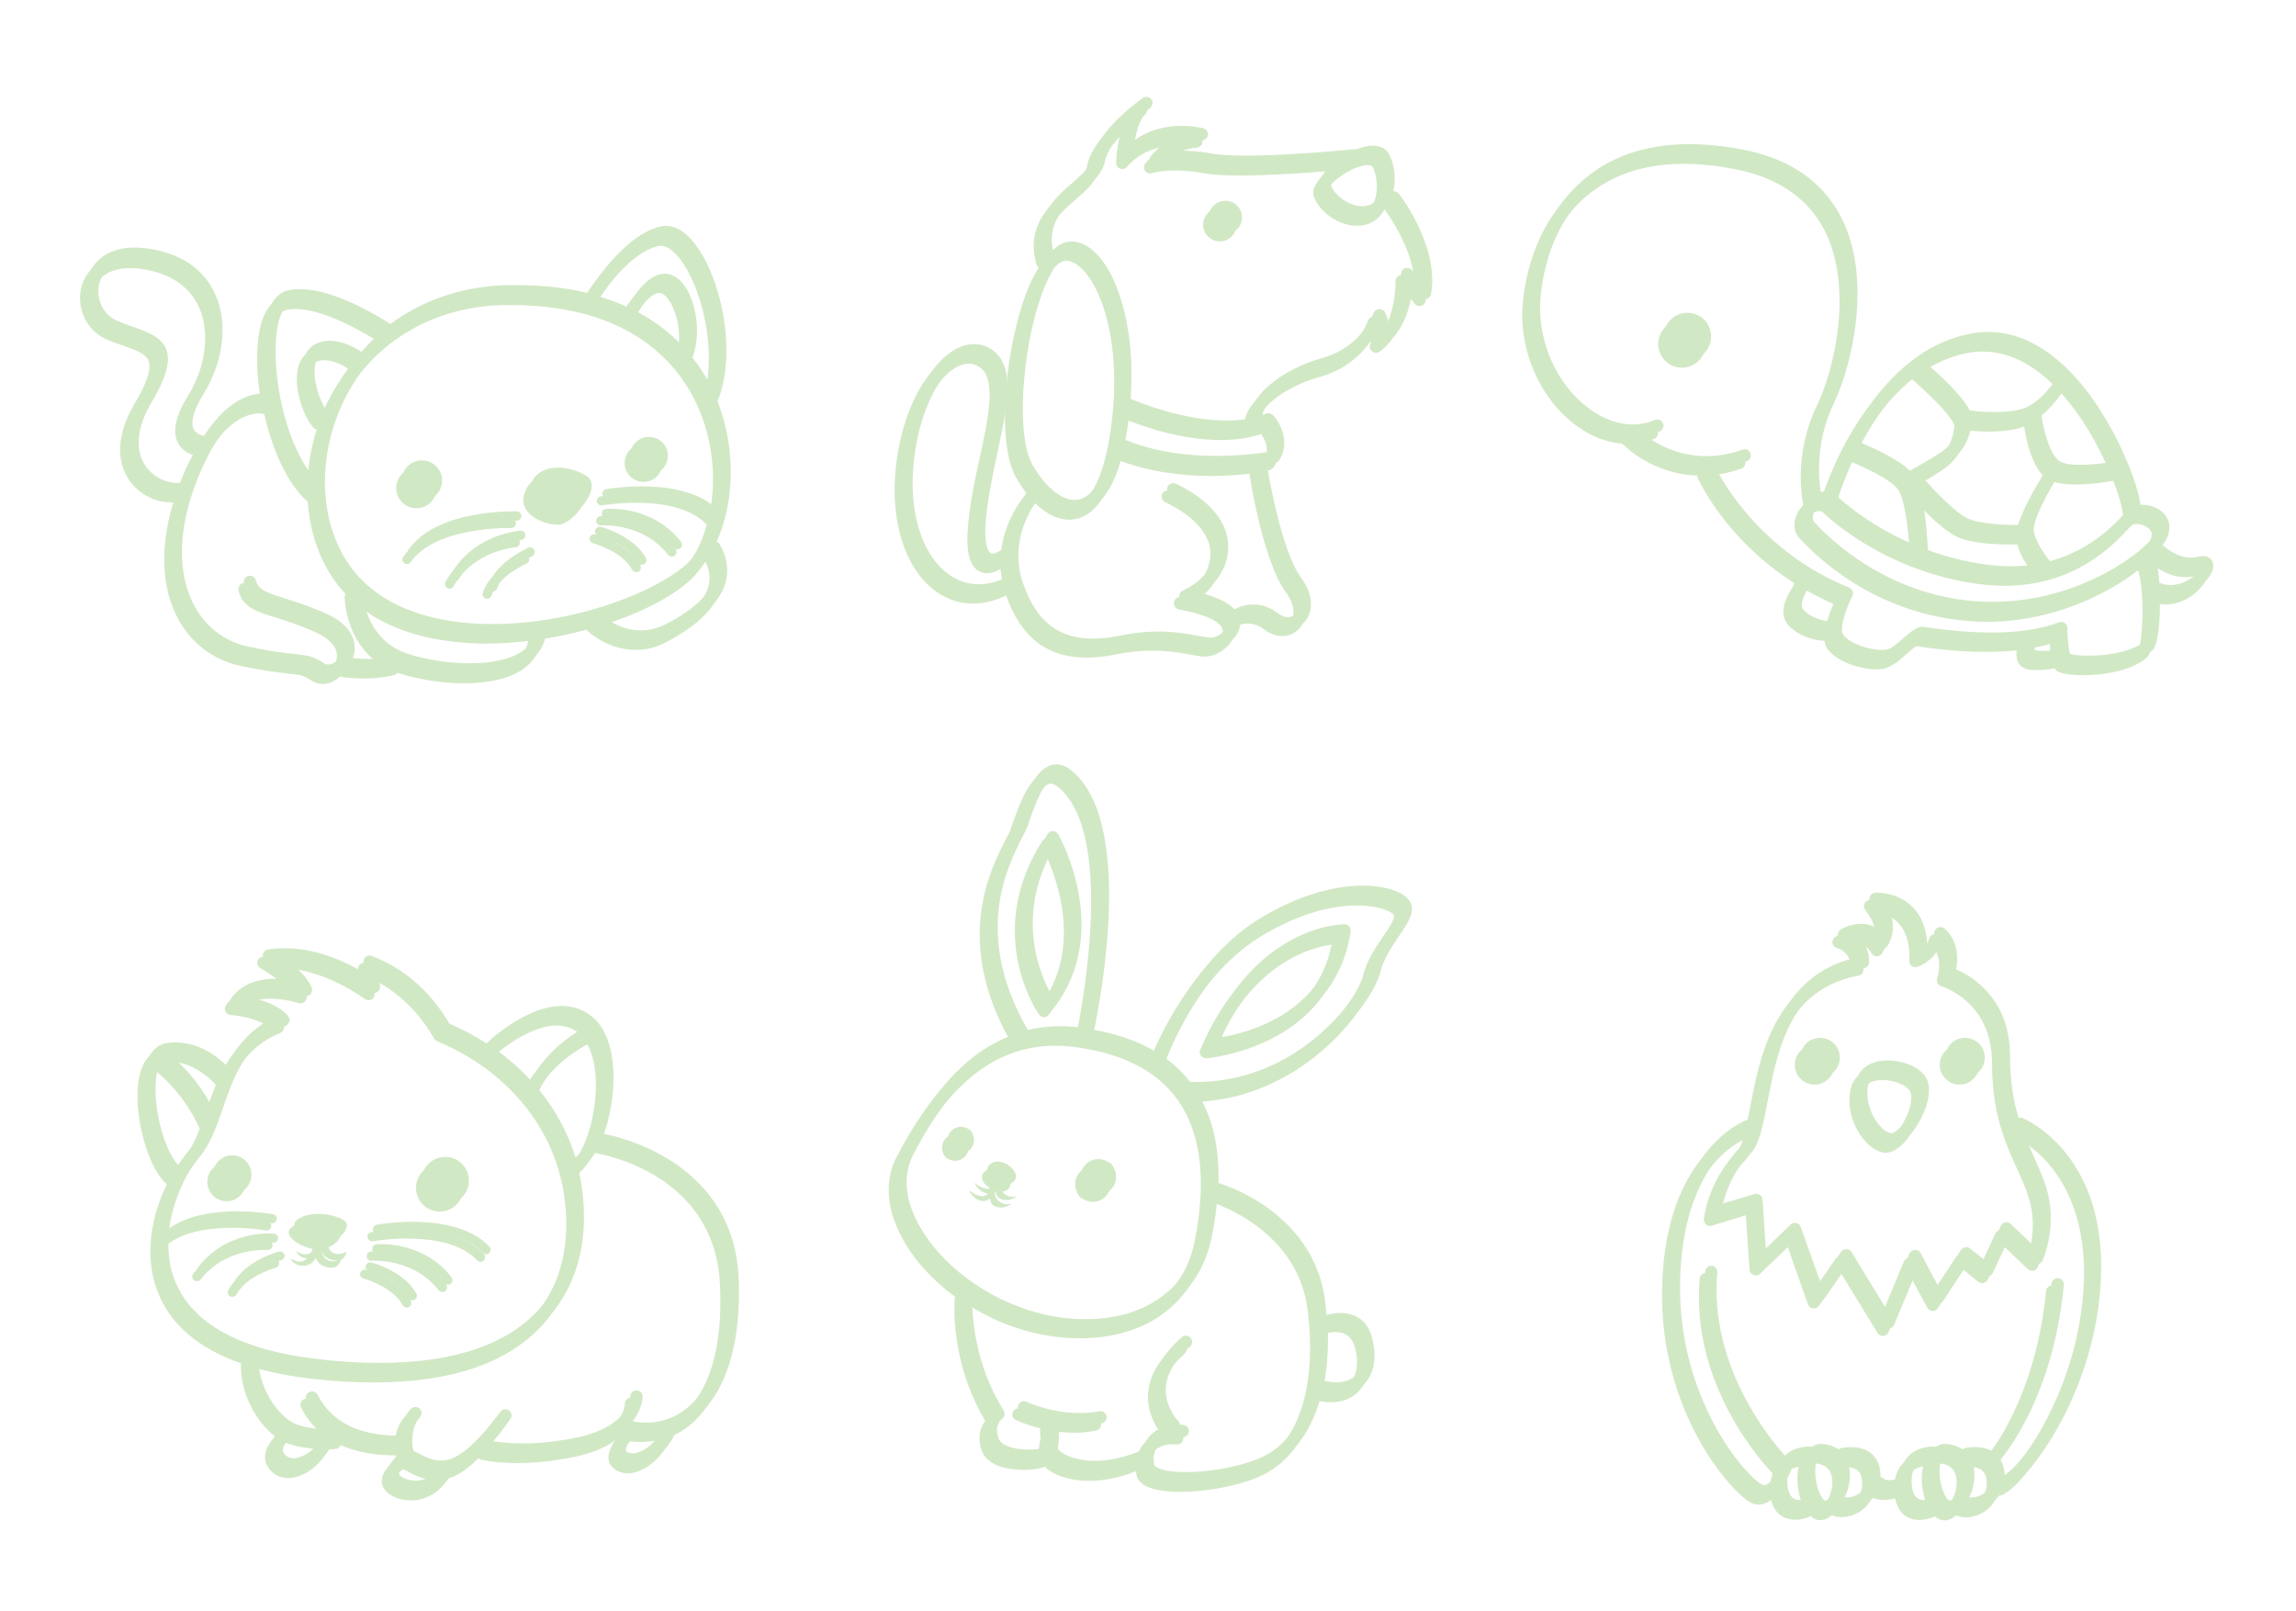 <?xml version="1.0" encoding="utf-8"?>
<!-- Generator: Adobe Illustrator 21.1.0, SVG Export Plug-In . SVG Version: 6.00 Build 0)  -->
<svg version="1.1" xmlns="http://www.w3.org/2000/svg" xmlns:xlink="http://www.w3.org/1999/xlink" x="0px" y="0px"
	 viewBox="0 0 1045.4 733.4" style="enable-background:new 0 0 1045.4 733.4;" xml:space="preserve">
<style type="text/css">
	.st0{fill:#D1E8C5;}
	.st1{opacity:0.26;}
</style>
<g id="_x31_">
	<g>
		<circle class="st0" cx="105.7" cy="534.8" r="8.8"/>
		<circle class="st0" cx="202.7" cy="537.5" r="10.8"/>
		<circle class="st0" cx="192.1" cy="218.8" r="9.2"/>
		<circle class="st0" cx="295.5" cy="207.5" r="8.6"/>
		<circle class="st0" cx="828.7" cy="481.5" r="9"/>
		<circle class="st0" cx="894.7" cy="481.5" r="9"/>
		<path class="st0" d="M275,516.2c2.6-7.3,4.1-15.9,4.3-23.6c0.4-14.7-3.5-25.6-11.1-30.8c-17.9-12.4-42.5,9.2-46.7,13.2
			c-5.3-3.4-10.9-6.4-16.9-9c-6-10.3-16.9-23.7-35.3-30.8c-0.9-0.3-1.8-0.2-2.6,0.3c-0.8,0.5-1.2,1.4-1.2,2.3c0,0.1,0,2.1,0.5,5.2
			c-7.5-4.5-21.2-11.3-36.3-11.3c-2.6,0-5.2,0.2-7.7,0.6c-1.2,0.2-2.1,1.1-2.3,2.3c-0.2,1.2,0.4,2.4,1.4,2.9
			c2.4,1.3,7.8,4.8,11.7,8.7c-2.2-0.3-4.6-0.6-7.3-0.6c-9,0-16,3-20.1,8.7c-0.6,0.8-0.7,1.9-0.3,2.9c0.4,0.9,1.3,1.5,2.4,1.6
			c0.1,0,10,0.6,16.4,4.8c-10.2,5.3-16.3,13.1-20.7,21.6c-4-4-13.8-12.1-26.9-10.4c-3.3,0.4-7.6,2.5-9.8,9.8
			c-4.4,14.4,2.1,42.5,11.7,51c0.1,0.1,0.2,0.1,0.3,0.2c-6.6,13.4-10.9,32.2-4.1,49.3c5.8,14.7,18.5,25.5,37.8,32.3
			c0,0.1,0,0.1,0,0.2c-0.4,13.4,7,26.6,15.6,33.1c-2,2-4.3,5.1-4.6,8.6c-0.2,2.5,0.6,4.8,2.4,6.8c2.1,2.3,4.9,3.5,8.1,3.5
			c0.6,0,1.1,0,1.7-0.1c6.2-0.8,12.6-5.6,16-12c0.1-0.3,0.2-0.6,0.3-0.9c2.1,0,3.4-0.2,3.6-0.2c1.1-0.1,1.9-0.8,2.3-1.8
			c6.6,3,14.6,4.6,23.9,4.7c0.5,0,0.8,0,1.1,0c0.1,0.5,0.2,1,0.3,1.5c0,0.1,0,0.1,0.1,0.2c-2,1.5-6,4.9-6.6,8.9
			c-0.3,1.9,0.2,3.6,1.3,5.1c2.3,2.9,6.9,4.8,11.8,4.8c0.4,0,0.8,0,1.1,0c3.8-0.2,10.9-1.9,16.1-10c0.9-0.3,1.8-0.6,2.7-1
			c3.7-1.7,7.5-4.8,11-8.2c0.3,0.3,0.8,0.6,1.3,0.7c0.4,0.1,6.3,1.5,16.3,1.5c7,0,16.1-0.7,26.9-3c8-1.7,13.7-4.4,17.7-7.3
			c-1.8,2.5-3.6,6-2.9,9.2c0.4,1.6,1.5,3.8,4.8,5.1c1.2,0.4,2.4,0.7,3.7,0.7c3,0,6.3-1.2,9.6-3.4c4.4-3.1,9.1-8.5,10-13.3
			c3-1.2,5.8-2.9,8.4-4.9c14.3-11.4,21.5-34.3,20.1-64.6C333.7,530.8,285.6,518.3,275,516.2z M273.8,492.4
			c-0.5,16.3-6.6,31.2-11.8,34.5c-3.4-11.1-9-21.4-16.4-30.6c0,0,0,0,0-0.1c7.1-14.3,19.8-21.7,24.4-24.1
			C272.7,477.1,274,484.1,273.8,492.4z M265.1,466.3c0.5,0.4,1,0.8,1.5,1.3c-5.5,2.9-17.4,10.4-25,24.2c-4.6-5-9.7-9.5-15.3-13.6
			C231.9,473.3,251.9,457.2,265.1,466.3z M100.8,490.6c-1.7,4.1-3.2,8.2-4.6,12.2c0,0.1-0.1,0.2-0.1,0.3
			c-6.3-11.7-14.3-19.3-18.7-22.9C90.2,478.8,99.7,489.4,100.8,490.6z M72,486.1c0.3-0.9,0.6-1.7,0.9-2.3c3.9,3,13.6,11.7,20.2,25.9
			c0.1,0.2,0.3,0.4,0.4,0.6c-1.9,4.9-3.9,9.3-6.7,12.5c-1.8,2.1-3.7,4.7-5.5,7.8C73.6,522.7,68.3,498.1,72,486.1z M79.6,583
			c-2.3-5.8-3.1-11.9-2.9-18c14.1-13.8,46.6-8.2,46.9-8.1c1.1,0.2,2.2-0.6,2.4-1.7c0.2-1.1-0.5-2.2-1.7-2.4
			c-1.3-0.2-30.5-5.4-47.2,6.4c1.8-13.3,7.9-25.6,13.8-32.6c4.9-5.7,7.6-13.5,10.5-21.8c5.1-14.9,10.5-30.2,28.7-37.8
			c0.8-0.3,1.4-1.1,1.7-1.9c0.2-0.9,0-1.8-0.6-2.5c-4.4-5.1-11.9-7.4-17.2-8.4c3-1.8,6.9-2.8,11.6-2.8c6.8,0,12.8,2,12.9,2
			c1,0.3,2.2,0.1,2.9-0.8c0.7-0.8,1-2,0.5-3c-2-4.7-6.7-9.1-10.9-12.2c19.7,0.6,37.4,14,37.6,14.1c1,0.7,2.3,0.8,3.3,0.1
			c1-0.7,1.4-1.9,1.1-3.1c-0.7-2.4-1.2-4.5-1.4-6.2c14.8,7,23.6,18.6,28.6,27.3c0.3,0.5,0.8,1,1.4,1.2c31.4,13,52.9,38.9,57.6,69.1
			c2.4,15.5,2.1,37.6-12.8,55.1c-14.5,16.9-39.3,25.5-73.6,25.5c-8.4,0-17.5-0.5-27-1.6C109.7,614.9,87.5,602.8,79.6,583z
			 M134.6,663.8c-2.1,0.3-3.7-0.3-4.9-1.6c-0.7-0.8-1-1.5-0.9-2.4c0.2-2.2,2.5-4.8,4.1-6.2c0.5,0.2,1,0.4,1.5,0.6
			c3.8,1.2,7.7,1.8,11.1,2.1C142.8,660.2,138.5,663.3,134.6,663.8z M190.1,674.1c-3.8,0.2-7.1-1.2-8.2-2.6c-0.2-0.3-0.3-0.5-0.2-0.8
			c0.2-1.5,2.4-3.7,4.2-5.1c0.1,0.1,0.3,0.1,0.5,0.2c0.4,0.1,1.1,0.5,1.9,0.9c2.4,1.3,5.9,3.2,10.4,3.7
			C195.4,673.2,192.1,673.9,190.1,674.1z M294.4,659.3c-3.1,2.1-6.1,2.9-8.1,2.1c-0.8-0.3-1.2-0.6-1.3-1c-0.3-1.5,2-5.2,4.3-7.5
			c0,0,0,0,0,0c1.6,0.2,3.3,0.3,4.9,0.3c2.2,0,4.4-0.2,6.6-0.6C299.4,654.9,297.1,657.4,294.4,659.3z M312.5,641.3
			c-6.9,5.5-15.3,7.5-24.4,5.8c4.4-5.7,4.5-10.9,4.5-11.3c0-1.5-1.2-2.8-2.8-2.8c-1.5,0-2.8,1.2-2.8,2.8c0,0.6-0.6,13.5-23.6,18.5
			c-20.3,4.4-34.6,2.6-39.1,1.8c4.6-5.1,7.9-9.7,8.1-10.1c0.9-1.3,0.6-3-0.7-3.9c-1.3-0.9-3-0.6-3.9,0.7
			c-0.1,0.2-11.8,16.6-21.1,20.8c-6.8,3.1-12.3,0.1-15.9-1.8c-0.9-0.5-1.7-0.9-2.4-1.2c-1.1-2-1.3-11.2,2.7-15.2
			c1.1-1.1,1.1-2.9,0-4c-1.1-1.1-2.9-1.1-4,0c-3.1,3.1-4.6,7.9-4.9,12.2c-0.3,0-0.6,0-0.9,0c-6.8-0.1-27.3-0.3-36.7-18.6
			c-0.7-1.4-2.4-1.9-3.8-1.2c-1.4,0.7-1.9,2.4-1.2,3.8c2.8,5.4,6.6,9.9,11.3,13.2c-3.6,0-9.5-0.3-15-2c-8.5-2.7-18-16-18.2-29.6
			c8.1,2.4,17.2,4.1,27.3,5.3c9.7,1.1,19,1.6,27.7,1.6c0,0,0,0,0,0c36,0,62.2-9.2,77.9-27.4c12.9-15.1,17.8-35.7,14.1-59.6
			c-0.4-2.3-0.8-4.6-1.4-6.9c0.5,0,1-0.1,1.4-0.4c3.1-1.9,5.8-5.6,8-10.3c6.4,1,55.3,10.7,57.6,59.9
			C331.8,609.8,325.4,631.1,312.5,641.3z"/>
		<path class="st0" d="M151.1,573.6c6.3,1.5,6.6-3.7,6.6-3.7c-6.5,3.1-8.4-1.6-9-4.4c6-0.6,9.8-5.6,9.2-8.4
			c-0.6-3-15.2-7.3-22.5-1.8c-4.7,3.5,2.9,8.7,9.4,10c-1,3-3.8,8.4-9.9,4.3c0,0,1,3.8,6.6,3.3c2.3-0.2,3.8-1.8,4.8-3.5
			C147.1,571.2,148.5,573,151.1,573.6z"/>
		<path class="st0" d="M574.4,417.7c-29.1,17.5-44.1,51-48.1,61.2c-7.8-4.7-17.2-8.1-28.1-10c2.9-14,18.7-96-11-118.6
			c-3.5-2.7-6.7-2.5-8.7-1.9c-7.2,2.2-11.4,13-15.2,23.9c-0.3,0.8-0.5,1.4-0.7,2.1c-0.3,1-1.2,2.6-2.2,4.5
			c-7.1,13.9-23.7,46.2,2.1,91.8c-25.9,8.8-41.6,33.4-51.8,52.8c-4.5,8.7-4.8,19.1-0.6,30c4.7,12.4,14.6,24.3,27.4,33.7
			c-0.2,0.3-0.3,0.6-0.3,1c-0.1,1.2-2.3,28.2,13.9,55.4c-2.1,2.6-3.8,7.2-1.6,13.5c0.8,2.3,2.9,5.4,8.5,7.3
			c3.2,1.1,7.1,1.5,10.7,1.5c3.9,0,7.5-0.5,9.5-1.5c0.1,0.1,0.2,0.2,0.3,0.4c4,3.6,11,6.1,19.9,6.1c6.3,0,13.6-1.3,21.3-4.4
			c0.1,0.6,0.2,1.2,0.3,1.9c0.5,2.2,2.1,3.9,4.7,5.1c3.4,1.6,8.9,2.4,15.2,2.4c12.2,0,27.6-2.8,37.6-7.7c12-5.8,20.3-17.7,24.3-33.9
			c2.3,0.5,4.5,0.8,6.6,0.8c5,0,9.2-1.5,12.3-4.5c4.7-4.6,6.3-11.9,4.3-20.5c-1.2-5.2-3.7-8.9-7.6-10.8c-4.8-2.4-10.3-1.5-13.4-0.6
			c-0.2-2-0.4-4-0.6-6c-4.8-38.9-42.3-52.2-48.6-54.1c0.4-15.9-2.6-29.4-9.1-40.2c47.8-0.9,79-40.6,82.9-56.2
			c1.5-5.9,5.2-11.3,8.4-16.1c4.3-6.2,8.3-12.2,4.1-16.8C634.9,402.2,608.1,397.5,574.4,417.7z M465.4,381.3c1.1-2.2,2-3.9,2.5-5.2
			c0.2-0.6,0.5-1.4,0.7-2.1c2.1-6.1,6.5-18.8,11.5-20.4c0.7-0.2,1.8-0.3,3.6,1c26.9,20.5,11.4,101.1,8.9,113.3
			c-0.3,0-0.5-0.1-0.8-0.1c-3-0.4-6.1-0.6-9-0.6c-5.3,0-10.2,0.6-14.8,1.7C442.8,425.4,458.7,394.5,465.4,381.3z M615,604.1
			c2.3,1.2,3.9,3.5,4.7,7c1.5,6.7,0.5,12.1-2.7,15.3c-3,2.9-8,3.7-13.9,2.3c1.3-7.4,1.8-15.6,1.4-24.4
			C606.2,603.7,611.2,602.2,615,604.1z M597.9,593.2c4.3,34.8-4.2,60.9-22.7,69.9c-13.4,6.5-39.4,9.3-48,5.2c-1.1-0.5-1.6-1-1.6-1.3
			c-0.8-3.5-0.1-6.9,1.9-9.2c2.3-2.6,6.1-3.9,10.8-3.5c1.5,0.1,2.9-1,3-2.6c0.1-1.5-1-2.9-2.6-3c-0.5,0-1,0-1.5-0.1
			c-0.1-0.6-0.3-1.2-0.8-1.7c-0.1-0.1-5.9-6.1-5.6-14.7c0.3-6.5,4-12.9,11-19.1c1.2-1,1.3-2.8,0.3-4c-1-1.2-2.8-1.3-4-0.3
			c-8.3,7.2-12.7,15-12.9,23.2c-0.3,8.2,3.7,14.4,5.9,17.2c-3.1,0.9-5.8,2.5-7.8,4.8c-1.7,1.9-2.8,4.3-3.3,6.8
			c-0.6-0.1-1.2-0.1-1.7,0.1c-17.8,7.3-31.3,3.7-36-0.5c-0.3-0.3-0.5-0.6-0.7-1c0.5-2.1,0.6-4.6,0.5-6.9c0.5-1.5,1.1-2.9,1.6-4
			c2.5,0.3,5.1,0.5,7.8,0.5c3.3,0,6.7-0.3,10.1-1c1.5-0.3,2.5-1.8,2.2-3.3c-0.3-1.5-1.8-2.5-3.3-2.2c-17,3.3-32.9-4.2-33.1-4.3
			c-1.4-0.7-3.1-0.1-3.7,1.3c-0.7,1.4-0.1,3.1,1.3,3.7c0.4,0.2,4.7,2.2,11.3,3.8c-0.2,0.5-0.3,1-0.3,1.6c0.1,1,0.2,2.1,0.3,3.1
			c-0.6,2.3-1,4.9-0.7,7.4c-1.8,0.8-10.5,1.7-16.5-0.6c-2.4-0.9-3.9-2.1-4.4-3.6c-2.2-6.1,1.1-8.6,1.4-8.8c1.3-0.8,1.7-2.6,0.9-3.9
			c-13.8-22-14.5-44.9-14.3-51.8c5.8,3.7,12,6.9,18.5,9.4c10.7,4.1,22.1,6.2,32.9,6.2c0,0,0,0,0,0c30.7,0,52.2-16.1,57.7-43.1
			c1.3-6.6,2.2-12.9,2.6-18.9C562.8,547,593.7,559.8,597.9,593.2z M546.4,562c-4.9,24.2-24.4,38.6-52.2,38.6
			c-10.2,0-20.9-2-30.9-5.9c-22.3-8.5-41-25.5-47.9-43.4c-3.6-9.3-3.4-18.1,0.3-25.4c11.9-22.8,31.7-53.1,67.2-53.1
			c2.7,0,5.5,0.2,8.3,0.5c22,2.8,37.9,10.8,47.4,24C549.4,512.5,552,534.2,546.4,562z M632.4,422.8c-3.3,4.9-7.5,10.9-9.2,17.9
			c-2.7,11-31.1,53.3-81.3,51.9c-3.1-3.9-6.6-7.5-10.8-10.5c3-7.7,17.6-42.4,46.2-59.5c33.2-19.9,56.4-13.2,59.6-9.6
			C638.2,414.3,635.3,418.6,632.4,422.8z"/>
		<path class="st0" d="M612.2,420.8c-1.7,0-40.7,0.6-63.2,53.7c-0.4,0.9-0.3,1.9,0.3,2.7c0.5,0.7,1.4,1.2,2.3,1.2c0.1,0,0.1,0,0.2,0
			c0.6,0,55.9-4.8,63.2-54.4c0.1-0.8-0.1-1.6-0.7-2.2C613.8,421.2,613,420.8,612.2,420.8z M556.2,472.2
			c17.6-37.5,43.4-44.3,52.6-45.5C601.8,461.2,568.8,470.1,556.2,472.2z"/>
		<path class="st0" d="M481.8,379.8c-0.5-0.8-1.4-1.4-2.4-1.4c-1,0-1.9,0.5-2.4,1.3c-27,42.5-1.7,78.6-1.4,78.9
			c0.5,0.7,1.4,1.2,2.2,1.2c0,0,0,0,0,0c0.9,0,1.7-0.4,2.2-1.1C506.7,423.7,482.1,380.2,481.8,379.8z M478.1,451.8
			c-4.9-9.1-15.5-34.7,1.1-64.8C484.1,398,494.3,426.9,478.1,451.8z"/>
		<path class="st0" d="M433,523.5c6.5,4.9,13.8-2.4,8.9-8.9C435.4,509.7,428.1,517.1,433,523.5z"/>
		<path class="st0" d="M494.2,541.7c8.7,6.6,18.4-3.2,11.8-11.8C497.4,523.3,487.6,533,494.2,541.7z"/>
		<path class="st0" d="M457.3,543.5c-1.7-1.4-1.9-3.4-1.8-4.8c2.3,0.8,4.7,0.7,6.2-0.9c4-4.5-6.6-12.1-11.1-7.6
			c-2.3,2.3-0.5,5.3,2.4,7.2c-0.1,1.4-0.6,3-2.1,3.6c-2.7,1.2-7.2-2.5-7.2-2.5s1.7,4.2,5.9,4.9c1.5,0.2,2.7-0.3,3.6-1.2
			c0.3,1.6,0.9,3.1,2.3,3.6c4.4,1.8,7.6-1.3,7.6-1.3S460.2,545.9,457.3,543.5z"/>
		<path class="st0" d="M81.4,225.4c-6.2,20.4-5.4,39.1,2.3,53.2c6.1,11.1,16.2,18.6,28.4,21.2c11.4,2.4,17.7,3,21.9,3.5
			c5.1,0.5,6.5,0.7,10.6,3.3c1.5,1,3.2,1.4,4.9,1.4c1.8,0,3.6-0.5,5.3-1.5c0.9-0.5,1.6-1.1,2.4-1.8c1.7,0.3,5.9,0.8,11.1,0.8
			c4.2,0,9.1-0.4,13.8-1.6c0.6-0.2,1.1-0.5,1.5-1c0.4,0.1,0.7,0.3,1.1,0.4c8.8,2.7,19.2,4.4,29,4.4c10.6,0,20.5-1.9,27-6.5
			c4.8-3.3,7.6-8,7.9-13.5c7-1.1,14-2.5,20.8-4.4c2.1,2,10.7,9.2,22.5,9.2c4.4,0,9.3-1,14.4-3.8c13.7-7.3,21.6-14.9,24-23.3
			c1.7-5.7,0.8-11.6-2.6-17.6c-0.3-0.6-0.8-1-1.4-1.2c7.3-16,9.4-39.5,1-62.3c-0.2-0.5-0.4-1.1-0.6-1.6c9.1-22,1.7-56.9-10.8-72.3
			c-5.8-7.2-11.1-8-14.5-7.4c-17.2,3.2-32.9,28.9-33.6,30c-0.1,0.1-0.2,0.3-0.2,0.4c-9.4-2.3-20.2-3.6-32.5-3.6c-1.2,0-2.5,0-3.8,0
			c-20.3,0.4-38.7,6.7-53.5,17.7c-2.2-1.4-30.1-19.6-47-15.2c-3.1,0.8-7.3,3.6-9.6,12.5c-2.3,9-2.1,21.6,0.1,34.4
			c-4.7-0.4-16.6,0.7-28.3,19.3c-1-0.2-3.7-0.9-4.8-3.1c-1.6-3.1,0-8.8,4.4-15.9c9.1-14.7,11.3-32,5.6-45.1
			c-3.3-7.6-10.7-17.3-27.7-20.7c-23.1-4.6-29.2,8.3-30.6,12.4c-3.1,9.5,1.5,20.5,10.3,24.6c2.9,1.4,5.9,2.4,8.5,3.3
			c5.8,2,10.3,3.7,11.5,7c1.3,3.6-0.8,9.9-6.3,19.2c-10.8,18.1-6.2,29.8-2.5,35.1c4.3,6.2,11.7,10,18.8,10
			C80.8,225.5,81.1,225.4,81.4,225.4z M237.6,296.6c-10.7,7.4-34.4,6.5-51.2,1.3c-16-4.9-20-19-21-25.8
			c17.5,14.3,41.1,17.5,58.8,17.5c0,0,0,0,0,0c6.1,0,12.4-0.4,18.8-1.2C242.4,291.8,240.7,294.5,237.6,296.6z M325,264
			c-2,6.8-9.1,13.5-21.3,19.9c-12.4,6.6-22.9,1.2-27.7-2.3c16.2-5,30.6-12,39.8-19.9c2.9-2.4,5.5-5.7,7.8-9.5
			C325.6,256.2,326.1,260.2,325,264z M302.6,108.7c3.6-0.7,7.2,3.1,9.1,5.4c10.3,12.8,17,41.3,11.7,61.3c-2.1-4.1-4.7-8.3-8.1-12.6
			c0.1-0.1,0.1-0.2,0.2-0.4c3.7-11.1,1.4-23.2-2.5-30.2c-2.3-4.1-5.2-6.7-8.5-7.4c-8.8-2-16.6,10.8-18.8,15
			c-3.8-1.7-7.8-3.3-12.3-4.6C276.3,130.6,289.5,111.1,302.6,108.7z M310.9,157.7c-5.3-5.6-11.9-11-20.3-15.5
			c3.1-5.6,8.9-12.9,12.6-12.1c1.6,0.4,3.3,2.1,4.8,4.7C310.9,140,312.9,149.1,310.9,157.7z M231.6,135.6c1.2,0,2.4,0,3.6,0
			c59.3,0,79.9,31.8,86.9,50.8c5.6,15.2,6.2,31.2,3.4,44.5c-16.1-14-48.1-8.4-49.5-8.2c-1.1,0.2-1.9,1.3-1.7,2.4
			c0.2,1.1,1.3,1.9,2.4,1.7c0.3-0.1,33.7-5.9,47.5,8.7c0,0,0.1,0,0.1,0.1c-2.6,9.5-6.9,17.2-12.2,21.7c-15.2,13-51.2,26.8-88,26.8
			c-18.8,0-44.6-3.8-61-21.8c-16.6-18.3-19.9-48.9-8.2-76.2C168.2,155.2,196.8,136.4,231.6,135.6z M149.7,183.9
			c-0.4,0.9-0.8,1.9-1.1,2.8c-3.4-4.6-6.3-14.4-5.1-20.6c0.4-2.3,1.3-3.8,2.7-4.5c5.2-2.6,12,1.1,14.8,3
			C156.6,170.4,152.8,176.9,149.7,183.9z M126.9,146.4c1.2-4.8,3.2-7.9,5.6-8.5c12.7-3.3,34.8,9.7,40.9,13.5
			c-3.1,2.7-6.1,5.6-8.8,8.8c-3.3-2.2-12.8-7.7-20.9-3.6c-2.1,1-4.7,3.3-5.7,8.5c-1.6,8.7,2.5,21.1,7.3,26.4
			c0.4,0.4,0.9,0.7,1.4,0.8c-2.6,8.1-4,16.4-4.2,24.6C128,199.2,122.6,163,126.9,146.4z M122.1,185.1c0.2,0.1,0.5,0.1,0.7,0.1
			c3.5,15.6,10.1,30.8,19,39.3c0.2,0.2,0.5,0.4,0.8,0.5c1.1,15.8,6.6,30.4,16.4,41.2c0.3,0.3,0.6,0.6,0.8,0.9
			c-0.2,0.4-0.4,0.9-0.4,1.4c0,0.2,0.2,20.6,16.7,31c-5.9,0.8-11.9,0.5-15.4,0.1c0.6-1.6,0.9-3.4,0.8-5.2c-0.2-3.5-2-10-12.5-14.8
			c-7.9-3.6-14.3-5.6-19.4-7.2c-8.9-2.8-12-4-13.1-8.2c-0.4-1.5-1.9-2.4-3.4-2c-1.5,0.4-2.4,1.9-2,3.4c1.9,7.6,7.8,9.4,16.8,12.2
			c5,1.6,11.2,3.5,18.8,7c5.7,2.6,9,6.2,9.2,10c0.2,3.2-1.8,5.8-3.9,7c-0.9,0.5-2.7,1.3-4.4,0.2c-5.3-3.4-7.7-3.6-13.1-4.2
			c-4.1-0.4-10.2-1-21.3-3.4c-10.6-2.2-19.3-8.7-24.6-18.4c-7.8-14.3-7.7-34,0.4-55.5C103.8,181,121.7,185,122.1,185.1z M66.3,212.2
			c-5-7.3-4.1-17.6,2.7-29c6.6-11.1,8.7-18.5,6.8-23.9c-2.1-5.8-8.3-8-14.9-10.4c-2.6-0.9-5.4-1.9-8.1-3.1
			c-6.3-2.9-9.6-10.9-7.3-17.7c2.6-7.9,11.6-11.1,24.1-8.6c11.6,2.3,19.8,8.3,23.7,17.4c4.9,11.3,2.8,27-5.2,39.9
			c-5.7,9.1-7.2,16.3-4.6,21.4c1.7,3.3,4.6,4.8,6.8,5.5c-2.3,4.2-4.5,9.1-6.6,14.8c-0.1,0.4-0.3,0.8-0.4,1.2c-0.1,0-0.3,0-0.4,0
			C77.9,220.6,70.5,218.3,66.3,212.2z"/>
		<path class="st0" d="M256.5,235.6c6.6,0,18-14.2,10.4-19c-7.6-4.7-21.8-6.6-25.6,4.7C238.2,230.7,249.9,235.6,256.5,235.6z"/>
		<path class="st0" d="M1007.1,255.2c-0.7-1.1-2.4-2.7-6.5-1.7c-7.2,1.9-13.9-3.5-16-5.4c0.7-0.8,1.2-1.6,1.6-2.3
			c2-3.7,2.1-7.3,0.3-10.3c-2.3-4-7.3-5.7-11.2-5.7c-0.2,0-0.5,0-0.7,0c-1.3-11-15.1-47.1-38.1-66.2c-12.4-10.3-25.6-14.3-39.2-11.7
			c-42.3,7.9-61.5,59.5-65.5,72c-0.4-0.1-0.8-0.1-1.2-0.1c-0.5,0-1.1,0.1-1.6,0.1c-0.8-4.8-2.8-22,5.9-40.1
			c8.7-18.1,17.4-57,3.7-84.3c-8.2-16.4-23-26.9-44.1-31.2c-29.1-5.8-52.7-2.2-70.2,10.9c-22,16.4-27.3,42.2-28.5,56.1
			c-1.8,21.1,8.1,43.4,24.7,55.4c6.7,4.8,13.8,7.5,20.8,8c0.1,0.2,0.3,0.4,0.5,0.6c0.7,0.7,13.3,13.3,33.5,13.9
			c0,0.4,0.1,0.7,0.2,1.1c0.6,1.3,12.9,28.2,44,47.9c-0.2,0.4-0.4,0.8-0.5,1.3c-0.1,0.1-0.2,0.3-0.3,0.5c-1.6,2.6-4.6,7.4-4.2,12.2
			c0.2,2.6,1.7,5.1,4.5,7.2c3.8,3,9.6,5,14,5c0.1,0,0.1,0,0.2,0c0.2,1.3,0.6,2.6,1.3,3.6c4.5,6.7,18.2,10.3,24.9,9.3
			c4.1-0.6,7.8-3.8,11-6.7c1.6-1.4,4.1-3.7,5-3.7c0.4,0,1,0.1,1.8,0.3c16.7,2.4,31.3,2.9,43.5,1.6c-0.2,1.6-0.2,3.6,0.6,5.3
			c0.7,1.5,2,2.6,3.6,3.1c1.4,0.5,3.2,0.6,5,0.6c3.2,0,6.5-0.5,8.1-0.8c0.3,0.4,0.6,0.8,0.9,1.1c1.4,1.2,6.3,2,12.3,2
			c9.4,0,21.6-2,28.7-7.9c2.8-2.3,3.8-13.9,3.5-25c1.7,0.5,3.4,0.7,5,0.7c6.7,0,12.7-3.5,16.4-8
			C1007.7,260.6,1008.5,257.4,1007.1,255.2z M969.2,231.9c-0.6,0.5-1.2,1.2-2.1,2.2c-4.7,5-15.5,16.4-33.7,21.4
			c-2.5-3-6.8-9.2-7.4-14c-0.5-4.5,6.3-17.2,11.4-25.5c2.8,0.9,6.4,1.3,10.1,1.3c6.7,0,13.8-1.1,17.2-1.7c2.9,7.5,4.4,13.4,4.4,15.9
			C969.2,231.6,969.2,231.7,969.2,231.9z M845,206.7c6.3,2.6,18.4,8.2,21.7,12.7c3.1,4.2,4.8,19.1,5.3,28.8c-19-8-31.3-18.4-35-21.8
			C838,223.3,840.6,215.8,845,206.7z M897.8,192.5c2.5,0.3,6.1,0.6,10.1,0.6c5.5,0,11.6-0.5,16.2-2.3c0.5,3.3,2.6,16.1,8.5,22.2
			c-3.4,5.5-10.8,18.1-12.1,26c-6.6,0.1-18.9-0.3-24.6-3c-6.1-2.9-16.1-13.6-20.3-18.6c4.1-2.3,9.7-5.5,13.2-8.2
			C895.2,204.3,896.9,198.3,897.8,192.5z M941.1,175.7c9.4,10.5,16.7,23.5,21.4,34.5c-8.5,1.4-20.7,2.4-24.7-0.2
			c-4.4-2.8-7.4-14.1-8.2-20.5c-0.1-0.5-0.3-0.9-0.5-1.3C934.6,184.4,938.9,178.9,941.1,175.7z M874.7,224.9
			c4.8,5.3,12.8,13.4,18.9,16.2c6.4,3.1,18.2,3.5,24.9,3.5c0.9,0,1.8,0,2.5,0c1.2,4.6,4.1,9.1,6.4,12.2c-3.7,0.6-7.8,1-12.1,1
			c-3.6,0-7.3-0.3-11.1-0.8c-9.8-1.3-18.6-3.7-26.5-6.6c0-0.2,0.1-0.4,0.1-0.7C877.6,247.8,877.1,234.7,874.7,224.9z M898.4,157.4
			c11.9-2.2,23.5,1.3,34.6,10.5c1.4,1.2,2.8,2.4,4.1,3.7c-2,2.9-7.3,10.2-13.8,13.5c-7.5,3.8-23.4,2.3-26.5,1.7
			c-3.5-6.8-13.4-15.9-19-20.8C883.9,161.9,890.8,158.8,898.4,157.4z M873.1,169.4c10.3,8.8,19.4,18.8,19.3,21.3
			c-0.8,5.3-1.9,10-7.1,14c-4.2,3.3-12.1,7.6-15.7,9.6c-5.5-5.4-16.9-10.5-22-12.6C853.5,190.7,861.9,178.4,873.1,169.4z
			 M832.2,229.7c3.7,3.6,29.5,27.3,71.2,32.9c4,0.5,8,0.8,11.8,0.8c32,0,49.4-18.5,55.9-25.5c0.9-0.9,1.7-1.8,2.1-2.1
			c0.3-0.2,1-0.5,2.1-0.5c2.2,0,5.2,1,6.4,3c0.3,0.5,1.1,1.9-0.4,4.8c-4.1,7.5-34,30.9-74,30.9c-2.7,0-5.5-0.1-8.2-0.3
			c-40.7-3.3-66.2-28.5-73.1-36.1c-0.8-0.9-0.8-2.8,0-4.5c0.8-1.7,2.4-3.7,4.7-3.7C831.2,229.4,831.7,229.5,832.2,229.7z
			 M822.7,279.1c-1.4-1.1-2.3-2.3-2.3-3.2c-0.2-3,2.1-6.8,3.4-8.8c0.4-0.6,0.7-1.1,1-1.7c3.9,2.2,8.1,4.3,12.5,6.3
			c-1.3,2.8-2.9,7.1-3.7,11.2C830.8,283,825.8,281.5,822.7,279.1z M926.8,296c-0.2-0.1-0.3-0.1-0.3-0.3c-0.4-0.8-0.1-2.6,0.2-3.7
			c3.2-0.6,6.3-1.3,9.1-2.1c0.1,2.2,0.3,4.2,0.6,5.8C933.3,296.3,928.9,296.7,926.8,296z M976.3,292.1c-9.3,7.5-29.9,6.9-33.7,5.6
			c-0.7-1.5-1.3-6.8-1.3-11.8c0-0.9-0.5-1.8-1.2-2.3c-0.8-0.5-1.7-0.6-2.6-0.3c-13.9,5.3-33.9,6.1-59.4,2.4c-0.9-0.1-1.6-0.2-2-0.3
			c-3.2-0.4-6,2.2-9.4,5.1c-2.6,2.3-5.6,5-8.1,5.3c-5.6,0.8-16.6-2.6-19.4-6.9c-1.7-2.5,0.9-11,4.2-17.5c0.4-0.7,0.4-1.5,0.1-2.3
			c-0.3-0.7-0.8-1.3-1.6-1.6c-39.8-16.1-57.6-48.2-60.7-54.4c4.4-0.4,9.1-1.4,14.1-3.1c1.5-0.5,2.2-2.1,1.7-3.6
			c-0.5-1.5-2.1-2.2-3.6-1.7c-21.5,7.7-37.6-1.4-44.2-6.4c2.2-0.4,4.4-1,6.5-1.9c1.4-0.6,2.1-2.3,1.5-3.7c-0.6-1.4-2.2-2.1-3.7-1.5
			c-9.3,3.9-19.8,2.2-29.7-5c-15.1-10.9-24-31.2-22.4-50.4c1.1-13,6-37,26.2-52.1c16.2-12.1,38.3-15.5,65.7-9.9
			c19.3,3.9,32.8,13.4,40.2,28.2c12.7,25.6,4.5,62.3-3.8,79.4c-11,23-6.4,43.9-6.1,45.2c-1.2,1.1-2.3,2.5-3,4.2
			c-1.7,3.9-1.4,8,1,10.6c7.2,8,34.1,34.5,76.8,37.9c2.9,0.2,5.8,0.4,8.7,0.4c30.3,0,55.4-12.9,68.9-23.5
			C979.3,267,977.9,288.9,976.3,292.1z M996.9,263.7c-2.5,1.6-7.6,4-13.5,1.7c-0.1,0-0.1,0-0.2-0.1c-0.4-5.2-1.2-9.9-2.3-12.8
			c0-0.1-0.1-0.2-0.1-0.3c2.7,2.5,11,9.1,20.8,6.8C1000.9,260.3,999.4,262.1,996.9,263.7z"/>
		<circle class="st0" cx="768.3" cy="153.2" r="10.8"/>
		<path class="st0" d="M921,509.1c-0.6-0.3-1.3-0.3-1.9-0.1c-2.3-7.5-3.9-16.4-3.9-28.2c0-26.5-17.8-36.6-24.6-39.5
			c2.6-12.5-5.1-18.5-5.4-18.7c-0.8-0.6-1.7-0.7-2.6-0.4c-0.9,0.3-1.6,1.1-1.8,2c-0.6,2.5-2,4.3-3.3,5.4c-0.4-6.9-2.6-12.4-6.4-16.4
			c-6-6.3-14.3-6.8-16.7-6.8c-0.4,0-0.6,0-0.6,0c-1,0.1-2,0.7-2.4,1.7c-0.4,1-0.3,2.1,0.4,2.9c4.4,5.5,4.9,10,4.5,12.9
			c-3-2.6-6.3-3.3-8.9-3.3c-5,0-9.2,2.5-9.3,2.6c-0.9,0.6-1.4,1.6-1.3,2.7c0.1,1.1,0.9,2,1.9,2.3c4.9,1.6,6.3,5.3,6.7,7.7
			c-35.1,7.9-41.6,41.9-46,64.6c-0.6,3.3-1.2,6.4-1.9,9.2c-0.5-0.2-1.2-0.2-1.7,0c-1.4,0.5-34.6,12.6-36.5,71.8
			c-1.9,59.1,33,96.1,40.7,99.5c1.1,0.5,2.2,0.7,3.3,0.7c1,0,2-0.2,3-0.6c0.9-0.4,1.8-0.9,2.6-1.6c0.8,3.4,2.4,5.9,4.9,7.5
			c1.9,1.2,4.1,1.6,6,1.6c3.4,0,6.2-1.2,6.4-1.3c0.2-0.1,0.4-0.2,0.6-0.4c1.3,1.2,2.8,1.9,4.5,1.9c1.9,0,3.8-0.9,5.3-2.4
			c0.2,0.1,0.4,0.3,0.7,0.4c1.2,0.4,2.4,0.6,3.7,0.6c3.3,0,6.9-1.2,9.7-3.5c1.9-1.5,3.3-3.4,4.2-5.5c1,0.6,2.6,1.2,5,1.2
			c1.5,0,3.3-0.2,5.5-0.7c0.7,3.8,2.4,6.5,5,8.2c1.9,1.2,4.1,1.6,6,1.6c3.4,0,6.2-1.2,6.4-1.3c0.2-0.1,0.4-0.2,0.6-0.4
			c1.3,1.2,2.8,1.9,4.5,1.9c1.9,0,3.8-0.9,5.3-2.4c0.2,0.1,0.4,0.3,0.7,0.4c1.2,0.4,2.4,0.6,3.7,0.6c3.3,0,6.9-1.2,9.7-3.5
			c2.2-1.8,3.7-4,4.6-6.6c0.3,0.1,0.7,0.2,1.1,0.2c0.4,0,0.8-0.1,1.3-0.3c12.3-6.2,42.4-49.1,42.4-100.7
			C956.7,524.3,922.4,509.7,921,509.1z M848.7,440.8c1.3-0.2,2.2-1.3,2.3-2.6c0.2-3-0.8-8.3-4.9-12.1c0.4,0,0.8-0.1,1.2-0.1
			c3.1,0,5.5,1.5,7.3,4.6c0.5,0.8,1.3,1.3,2.2,1.4c0.9,0.1,1.8-0.4,2.4-1.1c0.3-0.4,5.7-7.6,0.3-18.3c2.4,0.7,5.2,1.9,7.4,4.3
			c3.6,3.8,5.3,9.6,4.9,17.1c0,0.9,0.3,1.8,1,2.3c0.7,0.6,1.6,0.8,2.5,0.5c0.3-0.1,5.5-1.6,8.8-6.7c1.2,2.5,2.1,6.4,0.4,12
			c-0.2,0.7-0.1,1.5,0.2,2.2c0.4,0.7,1,1.1,1.7,1.3c0.2,0.1,23.1,6.7,23.1,35c0,22.9,5.9,36,11.1,47.5c2,4.4,3.9,8.6,5.4,13.1
			c3.6,10.8,1.7,20.9,0.2,26.2l-10.7-10.2c-0.7-0.6-1.6-0.9-2.5-0.7c-0.9,0.2-1.6,0.8-2,1.6l-7.3,15.6l-6.7-5.3
			c-0.6-0.5-1.4-0.7-2.2-0.6c-0.8,0.1-1.5,0.6-1.9,1.2l-10.6,16.2l-7.8-14.7c-0.5-1-1.5-1.5-2.6-1.5c-1.1,0.1-2,0.7-2.5,1.7
			L859,596.2L843,570c-0.5-0.8-1.4-1.3-2.3-1.3c0,0-0.1,0-0.1,0c-0.9,0-1.8,0.5-2.3,1.2l-9.5,13.7l-8.9-25c-0.3-0.9-1.1-1.6-2-1.8
			c-0.9-0.2-1.9,0-2.6,0.7L804,568.4l-1.5-22.3c-0.1-0.9-0.5-1.6-1.2-2.1c-0.7-0.5-1.6-0.6-2.4-0.4l-14.4,4.3
			c1.4-5.4,4.7-14.8,12.2-22.3c4.3-4.3,6-13,8.1-24.1C809.2,478.5,815.3,447,848.7,440.8z M816.6,682.2c-1.7-1.1-2.6-3.4-2.8-7
			c0-0.8,0-1.5,0-2.2c1-1.8,1.5-3.2,1.7-3.6c0.2-0.6,0.2-1.2,0.1-1.7c0.2-0.3,0.5-0.7,0.8-0.9c1.5-1.5,3.5-2.1,5.1-2.3
			c-0.5,1.9-0.6,3.8-0.6,5.3c0,3.9,0.8,8.7,2.6,12.5C822,682.8,818.7,683.5,816.6,682.2z M831.2,683.2c-1.6,0-4.7-6.1-4.7-13.4
			c0-2.3,0.3-4.2,0.9-5.5c0.6-1.3,1.2-1.3,1.5-1.3l0.2,0c6.6,0.5,7.8,5.2,7.7,9.1C836.5,678.1,832.9,683.2,831.2,683.2z
			 M847.1,679.5c-2.3,1.9-5.2,2.5-7.2,2.2c1.4-2.8,2.3-6.2,2.4-9.4c0.1-2.9-0.4-5.5-1.5-7.7c2-0.2,5.1-0.1,7.1,1.3
			c1.4,1,2.2,2.5,2.4,4.7C850.9,675.3,848.9,678,847.1,679.5z M873.2,682.2c-1.7-1.1-2.6-3.4-2.8-7c-0.2-3.8,0.7-6.7,2.6-8.5
			c1.5-1.5,3.5-2.1,5.1-2.3c-0.5,1.9-0.6,3.8-0.6,5.3c0,3.9,0.8,8.7,2.6,12.5C878.7,682.8,875.4,683.5,873.2,682.2z M887.8,683.2
			c-1.6,0-4.7-6.1-4.7-13.4c0-2.3,0.3-4.2,0.9-5.5c0.6-1.3,1.2-1.3,1.5-1.3l0.2,0c6.6,0.5,7.8,5.2,7.7,9.1
			C893.1,678.1,889.5,683.2,887.8,683.2z M903.8,679.5c-2.3,1.9-5.2,2.5-7.2,2.2c1.4-2.8,2.3-6.2,2.4-9.4c0.1-2.9-0.4-5.5-1.5-7.7
			c2-0.2,5.1-0.1,7.1,1.3c1.4,1,2.2,2.5,2.4,4.7C907.6,675.3,905.5,678,903.8,679.5z M912.7,671.6c0-0.5,0-1.1-0.1-1.6
			c-0.2-2.1-0.9-4-1.8-5.5c2.1-2.4,24-28.4,28.9-79.5c0.1-1.5-1-2.9-2.5-3.1c-1.6-0.1-2.9,1-3.1,2.5c-4.6,47.9-25.1,73.4-27.4,76.1
			c-5.2-2.8-11.7-1.3-12-1.2c-0.4,0.1-0.8,0.3-1.1,0.6c-2-1.4-4.5-2.3-7.5-2.5c-1.8-0.1-3.3,0.3-4.6,1.3c-0.1,0-0.2-0.1-0.3-0.1
			c-0.3,0-7.1-0.6-11.9,4c-2.7,2.5-4.1,6.1-4.3,10.5c-4.7,1.2-6.5,0.7-6.9,0.5c-0.5-0.6-1.1-1-1.9-1.1c0-0.8,0-1.7-0.1-2.6
			c-0.4-3.8-2.1-6.8-4.8-8.7c-5.3-3.7-12.8-2-13.1-1.9c-0.4,0.1-0.8,0.3-1.1,0.6c-2-1.4-4.5-2.3-7.5-2.5c-1.8-0.1-3.3,0.3-4.6,1.3
			c-0.1,0-0.2-0.1-0.3-0.1c-0.3,0-7.1-0.6-11.9,4c0,0,0,0-0.1,0.1c-6-6.6-34.6-40.4-30.8-83.4c0.1-1.5-1-2.9-2.5-3
			c-1.6-0.1-2.9,1-3,2.5c-4.3,48.6,29.4,84.8,33.2,88.7c-0.4,1.1-0.7,2.3-0.9,3.6c-1.2,2.1-2.8,4.1-4.4,4.8c-0.7,0.3-1.2,0.3-1.9,0
			c-6.8-3.1-39.2-38.8-37.4-94.2c1.6-48.1,24.4-62.7,31-65.9c-0.9,2.7-1.9,4.7-3.1,5.9c-12.5,12.5-14.6,29.3-14.6,30
			c-0.1,0.9,0.3,1.9,1,2.5c0.7,0.6,1.7,0.8,2.6,0.5l15.5-4.7l1.7,24.8c0.1,1.1,0.8,2,1.8,2.4c1,0.4,2.2,0.2,3-0.6l12.6-12.1
			l9.2,26.1c0.4,1,1.2,1.7,2.3,1.8c1,0.1,2.1-0.3,2.7-1.2l10.1-14.7l16.6,27.1c0.5,0.8,1.4,1.3,2.4,1.3c0.1,0,0.1,0,0.2,0
			c1.1-0.1,2-0.7,2.4-1.7l10.3-24.7l7.3,13.6c0.5,0.9,1.4,1.4,2.3,1.5c1,0,1.9-0.4,2.5-1.3L896,575l7,5.6c0.7,0.5,1.6,0.7,2.4,0.5
			c0.8-0.2,1.5-0.8,1.9-1.5l7.2-15.3l11,10.5c0.7,0.6,1.6,0.9,2.5,0.7c0.9-0.2,1.6-0.8,2-1.6c0.3-0.7,7.3-16.3,1.4-34.1
			c-1.6-4.8-3.5-9.1-5.6-13.7c-1.5-3.4-3.1-6.9-4.5-10.6c7.5,4.2,29.8,20,29.8,61C951.1,624.8,923.6,664.6,912.7,671.6z"/>
		<path class="st0" d="M860.5,521.4c0.2,0,0.4,0,0.6,0h0c4.3,0,8.1-3.9,10.5-7.2c4.5-6.1,8.1-15.5,6.2-21.6
			c-2-6.4-10.9-9.8-18.3-9.8c-7.3,0-12.5,3.2-14.1,8.6c-2.4,8.2,0.6,16.8,4.2,22.1C852.9,518.2,856.8,521.1,860.5,521.4z M850.9,493
			c1.2-4.1,6.5-4.6,8.7-4.6c5.8,0,12,2.8,12.9,5.9c1.1,3.6-1.3,11.1-5.4,16.7c-2.5,3.4-4.8,4.9-6,4.9l-0.1,0
			c-1.5-0.1-4.1-1.6-6.7-5.4C851.4,506.1,849,499.3,850.9,493z"/>
		<path class="st0" d="M634.4,87.1c1.2-5.2,0.7-11.3-1.6-16.3c-1.3-2.9-4-4.5-7.7-4.5c-2.2,0-4.7,0.6-7.3,1.6c-0.2,0-0.4,0-0.7,0
			c-0.5,0-48.8,5-65.4,2c-7-1.2-12.6-1.5-16.9-1.3c3.3-2.2,7.6-4.3,12.6-4.7c1.4-0.1,2.4-1.2,2.6-2.5c0.1-1.4-0.7-2.6-2.1-3
			c-0.8-0.2-17.5-4.5-31.1,5.3c0.8-4.9,2.7-11.2,6.9-14.6c1.2-1,1.4-2.7,0.5-3.9c-0.9-1.2-2.6-1.5-3.8-0.6
			c-0.8,0.6-20.2,13.9-22.9,27.5c-0.7,3.7-4.6,7.1-9.1,11c-8.3,7.3-18.7,16.4-14.1,33.7c0.2,0.7,0.6,1.2,1.2,1.6
			c-0.4,0.6-0.7,1.2-1.1,1.8c-12.5,21.3-19.7,75.3-9.4,93.8c1.5,2.7,3.2,5.2,4.9,7.4c-2.2,2.6-10.6,13.1-11.7,27.8
			c-0.6,0-1.2,0.3-1.7,0.7c-1.2,1-4,2.7-5.4,2c-0.6-0.3-3.5-2.6-2.1-16.7c1-9.6,3.1-19.4,5.1-29c4.6-21.1,8.5-39.3-2.3-46.9
			c-4.6-3.2-10.1-3.5-15.6-0.9c-13.7,6.6-24.5,29.4-26.2,55.6c-1.5,23.7,6.1,44,19.9,52.9c4.8,3.1,10.1,4.7,15.6,4.7
			c4.9,0,10-1.2,15.1-3.7c0,0.1,0.1,0.2,0.1,0.3c6.8,18.9,18.6,28,36.6,28c4.2,0,8.7-0.5,13.6-1.5c15.7-3.1,26-1.2,33.6,0.1
			c1.9,0.4,3.7,0.7,5.4,0.9c5.6,0.7,13.8-4.3,14.7-10.7c0.1-0.9,0.2-1.8,0-2.8c1.9-1,7.6-3.4,13.7,1.3c2.5,1.9,5.3,2.9,8,2.9
			c2.7,0,5.3-1,7.3-2.9c4-3.9,5.2-11.8-1.2-20.5c-9.1-12.3-15-48-15.6-51.5c2.2-0.3,3.5-0.6,3.8-0.7c0.7-0.2,1.4-0.6,1.8-1.2
			c5.3-8.3,0.5-17.1-2.8-20.6c-0.8-0.8-2-1.1-3.1-0.7c-0.6,0.2-1.1,0.4-1.7,0.6c0.6-4.5,9.7-15.2,28.7-20.5
			c12.3-3.5,19.4-10.9,23.3-16.6c-0.1,1.1-0.4,1.7-0.4,1.8c-0.5,1.2-0.1,2.5,0.9,3.2c1,0.8,2.3,0.8,3.4,0.1
			c8.9-6.3,11.6-18.3,12.5-25.8c2.4,2.5,3.3,3.8,3.3,3.8c0.6,1,1.8,1.4,2.9,1.2c1.1-0.2,2-1.1,2.2-2.3c3.7-21.7-13.9-44.7-14.7-45.6
			C636.3,87.4,635.3,87,634.4,87.1z M627.7,73.1c2.1,4.8,2.3,11.2,0.4,15.6c-1.1,2.4-2.7,4-4.7,4.7c-1,0.3-2,0.5-3.1,0.5
			c0,0,0,0,0,0c-6.1,0-12.7-5.1-14.3-9.4c0-0.3,0.3-1.4,2-3.3c3.9-4.4,12.1-9.3,17.2-9.3C627.2,71.9,627.6,72.7,627.7,73.1z
			 M479.3,123.1c2.9-5,6-7.7,8.7-7.7c0.1,0,0.3,0,0.5,0c2.9,0.3,6.1,2.6,9,6.4c8.4,10.9,16.1,36.6,10.3,73.3
			c-3.3,20.6-10,32.5-18.5,32.5h0c-6.3,0-13.7-6.2-19.3-16.2C461.2,195.7,466.7,144.6,479.3,123.1z M433,262.2
			c-12.1-7.8-18.7-26.2-17.3-47.9c1.8-27,12.9-46,23-50.9c3.7-1.8,7-1.6,9.9,0.4c7.7,5.4,4,22.8,0,41.1c-2.1,9.7-4.3,19.7-5.2,29.6
			c-1.3,12.8,0.3,19.8,5.1,22.3c3.5,1.8,7.3,0.2,9.6-1.2c0.1,2.2,0.5,4.4,1,6.8C449.7,267.3,440.7,267.2,433,262.2z M588,266.4
			c4.4,6,4.1,10.9,1.8,13.2c-2,2-5.1,1.8-7.9-0.4c-7.6-5.9-15.7-4.1-19.8-1.8c-2.5-2.7-7-5.2-14.7-7.3c5.4-3.9,12.2-11.1,11.8-22.1
			c-0.6-17.8-23-27.4-23.9-27.8c-1.4-0.6-3.1,0.1-3.7,1.5c-0.6,1.4,0.1,3.1,1.5,3.7c0.2,0.1,20.1,8.6,20.5,22.8
			c0.4,14-14.3,20.3-14.9,20.6c-1.2,0.5-1.9,1.7-1.7,2.9c0.1,1.2,1.1,2.2,2.3,2.5c15.4,2.7,20.4,7.1,19.9,10.2
			c-0.5,3.1-5.6,6.3-8.5,5.9c-1.5-0.2-3.2-0.5-5.1-0.8c-8-1.5-19-3.5-35.7-0.1c-22.9,4.6-36.4-2.5-43.8-23
			c-7.4-20.5,4.3-36.6,7.7-40.6c4.9,4.8,10.3,7.5,15.5,7.5c0,0,0,0,0,0c7.3,0,16.6-5,22-27.3c14.6,5.8,30.2,7.4,42.9,7.4
			c6.7,0,12.7-0.5,17.2-1C571.8,215.4,577.8,252.6,588,266.4z M576.7,194.3c1.6,2.2,3.9,6.7,1.7,11.3c-6.6,1.1-38.4,5.8-65.4-5.1
			c-0.2-0.1-0.4-0.1-0.6-0.2c0.3-1.4,0.5-2.9,0.8-4.4c0.5-2.9,0.8-5.8,1.1-8.6C520.4,189.9,552.4,202.5,576.7,194.3z M642.6,122.7
			c-0.8-0.8-2-0.9-3.1-0.5c-1,0.5-1.7,1.5-1.6,2.6c0,0.2,0.2,13.4-5.6,22.4c-0.3-1.6-0.8-3.2-1.7-5c-0.5-1-1.6-1.6-2.7-1.5
			c-1.1,0.1-2.1,0.8-2.5,1.9c-0.2,0.6-5.4,15.4-23.4,20.4c-19.4,5.5-32.2,17.6-32.8,25.7c-0.1,0.6,0.1,1.2,0.4,1.7
			c-23.7,4.8-53.7-8.4-54-8.5c-0.2-0.1-0.5-0.2-0.8-0.2c2.2-30.9-5.2-53-13-63.2c-3.9-5.1-8.3-8-12.8-8.5c-3.4-0.4-6.6,0.9-9.6,3.9
			c-2.6-12.8,5.2-19.7,12.8-26.3c5-4.4,9.7-8.5,10.9-14.1c1-4.9,5-10.1,9.2-14.4c-1.6,6.1-1.6,11.4-1.6,11.8c0,1.2,0.7,2.2,1.8,2.6
			c1.1,0.4,2.3,0.1,3.1-0.8c5.2-6,11.6-8.4,17.3-9.3c-5.4,3.4-8.7,7.4-8.9,7.7c-0.8,1-0.8,2.4-0.1,3.4c0.7,1,2.1,1.4,3.2,1
			c0.1,0,7.8-2.7,23.8,0.1c12.5,2.2,40.5,0.3,56.1-1c-1.9,1.6-3.5,3.2-4.6,4.8c-1.8,2.6-2.4,5-1.6,7c2.3,6.3,10.7,13.1,19.6,13.1h0
			c1.7,0,3.3-0.3,4.9-0.8c3.2-1.1,5.8-3.4,7.6-6.7c1.8,2.4,13.2,18.4,13.8,34.4C645.4,125.3,644.1,124.1,642.6,122.7z"/>
		<circle class="st0" cx="557.9" cy="99" r="7.6"/>
		<path class="st0" d="M186.1,250.1c-0.7,1-0.4,2.3,0.5,2.9c0.4,0.3,0.8,0.4,1.2,0.4c0.7,0,1.3-0.3,1.7-0.9
			c11.5-16.4,45.4-15.5,45.7-15.5c1.2,0.1,2.1-0.9,2.2-2c0-1.2-0.9-2.1-2-2.2C234,232.8,199,231.8,186.1,250.1z"/>
		<path class="st0" d="M205.4,261.4c-0.6,1-0.2,2.3,0.8,2.9c0.3,0.2,0.7,0.3,1,0.3c0.7,0,1.4-0.4,1.8-1.1
			c9.2-16.3,27.9-17.7,28.2-17.7c1.2-0.1,2-1.1,2-2.2c-0.1-1.2-1-2.1-2.2-2C236.2,241.7,215.8,243.1,205.4,261.4z"/>
		<path class="st0" d="M222.3,266.5c-0.4,1.1,0.2,2.3,1.3,2.7c0.2,0.1,0.5,0.1,0.7,0.1c0.9,0,1.7-0.5,2-1.4
			c3.2-9,15.7-14.6,15.9-14.6c1.1-0.5,1.6-1.7,1.1-2.8c-0.5-1.1-1.7-1.6-2.8-1.1C239.8,249.7,226,255.8,222.3,266.5z"/>
		<path class="st0" d="M276.2,235.9c0.2,0,18.9-1.4,30.5,13.4c0.4,0.5,1,0.8,1.7,0.8c0.5,0,0.9-0.1,1.3-0.4c0.9-0.7,1.1-2,0.4-3
			c-13-16.7-33.3-15.1-34.2-15c-1.2,0.1-2,1.1-1.9,2.3C274,235.1,275,236,276.2,235.9z"/>
		<path class="st0" d="M272.5,243.9c0.1,0,13.4,3.7,17.8,12.1c0.4,0.7,1.1,1.1,1.9,1.1c0.3,0,0.7-0.1,1-0.2c1-0.5,1.4-1.8,0.9-2.8
			c-5.3-10-19.8-14.1-20.5-14.2c-1.1-0.3-2.3,0.4-2.6,1.5C270.7,242.5,271.4,243.6,272.5,243.9z"/>
		<path class="st0" d="M172.3,561.7c0.3-0.1,33.7-5.9,47.5,8.7c0.4,0.4,1,0.7,1.5,0.7c0.5,0,1-0.2,1.4-0.6c0.8-0.8,0.9-2.1,0.1-3
			c-15.4-16.2-49.9-10.2-51.3-9.9c-1.1,0.2-1.9,1.3-1.7,2.4C170.1,561.2,171.2,561.9,172.3,561.7z"/>
		<path class="st0" d="M171.7,570.7c0.2,0,18.9-1.4,30.5,13.4c0.4,0.5,1,0.8,1.7,0.8c0.5,0,0.9-0.1,1.3-0.4c0.9-0.7,1.1-2,0.4-3
			c-13-16.7-33.3-15.1-34.2-15c-1.2,0.1-2,1.1-1.9,2.3C169.5,570,170.5,570.8,171.7,570.7z"/>
		<path class="st0" d="M168,578.8c0.1,0,13.4,3.7,17.8,12.1c0.4,0.7,1.1,1.1,1.9,1.1c0.3,0,0.7-0.1,1-0.2c1-0.5,1.4-1.8,0.9-2.8
			c-5.3-10-19.8-14.1-20.5-14.2c-1.1-0.3-2.3,0.4-2.6,1.5C166.2,577.3,166.9,578.5,168,578.8z"/>
		<path class="st0" d="M124.3,565.8c1.1,0.1,2.2-0.8,2.3-1.9c0.1-1.2-0.8-2.2-1.9-2.3c-0.9-0.1-21.2-1.7-34.2,15
			c-0.7,0.9-0.6,2.2,0.4,3c0.4,0.3,0.8,0.4,1.3,0.4c0.6,0,1.2-0.3,1.7-0.8C105.3,564.4,124.1,565.8,124.3,565.8z"/>
		<path class="st0" d="M126.9,569.8c-0.6,0.2-15.1,4.2-20.5,14.2c-0.5,1-0.2,2.3,0.9,2.8c0.3,0.2,0.7,0.2,1,0.2
			c0.8,0,1.5-0.4,1.9-1.1c4.4-8.4,17.7-12.1,17.8-12.1c1.1-0.3,1.8-1.5,1.5-2.6C129.1,570.2,128,569.5,126.9,569.8z"/>
	</g>
	<g>
		<circle class="st0" cx="103.2" cy="538.1" r="8.8"/>
		<circle class="st0" cx="200.2" cy="540.8" r="10.8"/>
		<circle class="st0" cx="189.6" cy="222.2" r="9.2"/>
		<circle class="st0" cx="293" cy="210.8" r="8.6"/>
		<circle class="st0" cx="826.2" cy="484.8" r="9"/>
		<circle class="st0" cx="892.2" cy="484.8" r="9"/>
		<path class="st0" d="M272.5,519.5c2.6-7.3,4.1-15.9,4.3-23.6c0.4-14.7-3.5-25.6-11.1-30.8c-17.9-12.4-42.5,9.2-46.7,13.2
			c-5.3-3.4-10.9-6.4-16.9-9c-6-10.3-16.9-23.7-35.3-30.8c-0.9-0.3-1.8-0.2-2.6,0.3c-0.8,0.5-1.2,1.4-1.2,2.3c0,0.1,0,2.1,0.5,5.2
			c-7.5-4.5-21.2-11.3-36.3-11.3c-2.6,0-5.2,0.2-7.7,0.6c-1.2,0.2-2.1,1.1-2.3,2.3c-0.2,1.2,0.4,2.4,1.4,2.9
			c2.4,1.3,7.8,4.8,11.7,8.7c-2.2-0.3-4.6-0.6-7.3-0.6c-9,0-16,3-20.1,8.7c-0.6,0.8-0.7,1.9-0.3,2.9c0.4,0.9,1.3,1.5,2.4,1.6
			c0.1,0,10,0.6,16.4,4.8c-10.2,5.3-16.3,13.1-20.7,21.6c-4-4-13.8-12.1-26.9-10.4c-3.3,0.4-7.6,2.5-9.8,9.8
			c-4.4,14.4,2.1,42.5,11.7,51c0.1,0.1,0.2,0.1,0.3,0.2c-6.6,13.4-10.9,32.2-4.1,49.3c5.8,14.7,18.5,25.5,37.8,32.3
			c0,0.1,0,0.1,0,0.2c-0.4,13.4,7,26.6,15.6,33.1c-2,2-4.3,5.1-4.6,8.6c-0.2,2.5,0.6,4.8,2.4,6.8c2.1,2.3,4.9,3.5,8.1,3.5
			c0.6,0,1.1,0,1.7-0.1c6.2-0.8,12.6-5.6,16-12c0.1-0.3,0.2-0.6,0.3-0.9c2.1,0,3.4-0.2,3.6-0.2c1.1-0.1,1.9-0.8,2.3-1.8
			c6.6,3,14.6,4.6,23.9,4.7c0.5,0,0.8,0,1.1,0c0.1,0.5,0.2,1,0.3,1.5c0,0.1,0,0.1,0.1,0.2c-2,1.5-6,4.9-6.6,8.9
			c-0.3,1.9,0.2,3.6,1.3,5.1c2.3,2.9,6.9,4.8,11.8,4.8c0.4,0,0.8,0,1.1,0c3.8-0.2,10.9-1.9,16.1-10c0.9-0.3,1.8-0.6,2.7-1
			c3.7-1.7,7.5-4.8,11-8.2c0.3,0.4,0.8,0.6,1.3,0.7c0.4,0.1,6.3,1.5,16.3,1.5c7,0,16.1-0.7,26.9-3c8-1.7,13.7-4.4,17.7-7.3
			c-1.8,2.5-3.6,6-2.9,9.2c0.4,1.6,1.5,3.8,4.8,5.1c1.2,0.4,2.4,0.7,3.7,0.7c3,0,6.3-1.2,9.6-3.4c4.4-3.1,9.1-8.5,10-13.3
			c3-1.2,5.8-2.9,8.4-4.9c14.3-11.4,21.5-34.3,20.1-64.6C331.2,534.1,283.1,521.7,272.5,519.5z M271.3,495.8
			c-0.5,16.3-6.6,31.2-11.8,34.5c-3.4-11.1-9-21.4-16.4-30.6c0,0,0,0,0-0.1c7.1-14.3,19.8-21.7,24.4-24.1
			C270.2,480.5,271.5,487.4,271.3,495.8z M262.6,469.7c0.5,0.4,1,0.8,1.5,1.3c-5.5,2.9-17.4,10.4-25,24.2c-4.6-5-9.7-9.5-15.3-13.6
			C229.4,476.7,249.4,460.5,262.6,469.7z M98.3,493.9c-1.7,4.1-3.2,8.2-4.6,12.2c0,0.1-0.1,0.2-0.1,0.3
			c-6.3-11.7-14.3-19.3-18.7-22.9C87.7,482.1,97.2,492.7,98.3,493.9z M69.5,489.5c0.3-0.9,0.6-1.7,0.9-2.3
			c3.9,3,13.6,11.7,20.2,25.9c0.1,0.2,0.3,0.4,0.4,0.6c-1.9,4.9-3.9,9.3-6.7,12.5c-1.8,2.1-3.7,4.7-5.5,7.8
			C71.1,526,65.8,501.4,69.5,489.5z M77.1,586.3c-2.3-5.8-3.1-11.9-2.9-18c14.1-13.8,46.6-8.2,46.9-8.1c1.1,0.2,2.2-0.6,2.4-1.7
			c0.2-1.1-0.5-2.2-1.7-2.4c-1.3-0.2-30.5-5.4-47.2,6.4c1.8-13.3,7.9-25.6,13.8-32.6c4.9-5.7,7.6-13.5,10.5-21.8
			c5.1-14.9,10.5-30.2,28.7-37.8c0.8-0.3,1.4-1.1,1.7-1.9c0.2-0.9,0-1.8-0.6-2.5c-4.4-5.1-11.9-7.4-17.2-8.4c3-1.8,6.9-2.8,11.6-2.8
			c6.8,0,12.8,2,12.9,2c1,0.3,2.2,0.1,2.9-0.8c0.7-0.8,1-2,0.5-3c-2-4.7-6.7-9.1-10.9-12.2c19.7,0.6,37.4,14,37.6,14.1
			c1,0.7,2.3,0.8,3.3,0.1c1-0.7,1.4-1.9,1.1-3.1c-0.7-2.4-1.2-4.5-1.4-6.2c14.8,7,23.6,18.6,28.6,27.3c0.3,0.5,0.8,1,1.4,1.2
			c31.4,13,52.9,38.9,57.6,69.1c2.4,15.5,2.1,37.6-12.8,55.1c-14.5,16.9-39.3,25.5-73.6,25.5c-8.4,0-17.5-0.5-27-1.6
			C107.2,618.2,85,606.1,77.1,586.3z M132.1,667.1c-2.1,0.3-3.7-0.3-4.9-1.6c-0.7-0.8-1-1.5-0.9-2.4c0.2-2.2,2.5-4.8,4.1-6.2
			c0.5,0.2,1,0.4,1.5,0.6c3.8,1.2,7.7,1.8,11.1,2.1C140.3,663.5,136,666.6,132.1,667.1z M187.6,677.4c-3.8,0.2-7.1-1.2-8.2-2.6
			c-0.2-0.3-0.3-0.5-0.2-0.8c0.2-1.5,2.4-3.7,4.2-5.1c0.1,0.1,0.3,0.1,0.5,0.2c0.4,0.1,1.1,0.5,1.9,0.9c2.4,1.3,5.9,3.2,10.4,3.7
			C192.9,676.6,189.6,677.3,187.6,677.4z M291.9,662.6c-3.1,2.1-6.1,2.9-8.1,2.1c-0.8-0.3-1.2-0.6-1.3-1c-0.3-1.5,2-5.2,4.3-7.5
			c0,0,0,0,0,0c1.6,0.2,3.3,0.3,4.9,0.3c2.2,0,4.4-0.2,6.6-0.6C296.9,658.2,294.6,660.8,291.9,662.6z M310,644.6
			c-6.9,5.5-15.3,7.5-24.4,5.8c4.4-5.7,4.5-10.9,4.5-11.3c0-1.5-1.2-2.8-2.8-2.8c-1.5,0-2.8,1.2-2.8,2.8c0,0.6-0.6,13.5-23.6,18.5
			c-20.3,4.4-34.6,2.6-39.1,1.8c4.6-5.1,7.9-9.7,8.1-10.1c0.9-1.3,0.6-3-0.7-3.9c-1.3-0.9-3-0.6-3.9,0.7
			c-0.1,0.2-11.8,16.6-21.1,20.8c-6.8,3.1-12.3,0.1-15.9-1.8c-0.9-0.5-1.7-0.9-2.4-1.2c-1.1-2-1.3-11.2,2.7-15.2
			c1.1-1.1,1.1-2.9,0-4c-1.1-1.1-2.9-1.1-4,0c-3.1,3.1-4.6,7.9-4.9,12.2c-0.3,0-0.6,0-0.9,0c-6.8-0.1-27.3-0.3-36.7-18.6
			c-0.7-1.4-2.4-1.9-3.8-1.2c-1.4,0.7-1.9,2.4-1.2,3.8c2.8,5.4,6.6,9.9,11.3,13.2c-3.6,0-9.5-0.3-15-2c-8.5-2.7-18-16-18.2-29.6
			c8.1,2.4,17.2,4.1,27.3,5.3c9.7,1.1,19,1.6,27.7,1.6c0,0,0,0,0,0c36,0,62.2-9.2,77.9-27.4c12.9-15.1,17.8-35.7,14.1-59.6
			c-0.4-2.3-0.8-4.6-1.4-6.9c0.5,0,1-0.1,1.4-0.4c3.1-1.9,5.8-5.6,8-10.3c6.4,1,55.3,10.7,57.6,59.9
			C329.3,613.1,322.9,634.4,310,644.6z"/>
		<path class="st0" d="M148.6,576.9c6.3,1.5,6.6-3.7,6.6-3.7c-6.5,3.1-8.4-1.6-9-4.4c6-0.6,9.8-5.6,9.2-8.4
			c-0.6-3-15.2-7.3-22.5-1.8c-4.7,3.5,2.9,8.7,9.4,10c-1,3-3.8,8.4-9.9,4.3c0,0,1,3.8,6.6,3.3c2.3-0.2,3.8-1.8,4.8-3.5
			C144.6,574.6,146,576.3,148.6,576.9z"/>
		<path class="st0" d="M571.9,421c-29.1,17.5-44.1,51-48.1,61.2c-7.8-4.7-17.2-8.1-28.1-10c2.9-14,18.7-96-11-118.6
			c-3.5-2.7-6.7-2.5-8.7-1.9c-7.2,2.2-11.4,13-15.2,23.9c-0.3,0.8-0.5,1.4-0.7,2.1c-0.3,1-1.2,2.6-2.2,4.5
			c-7.1,13.9-23.7,46.2,2.1,91.8c-25.9,8.8-41.6,33.4-51.8,52.8c-4.5,8.7-4.8,19.1-0.6,30c4.7,12.4,14.6,24.3,27.4,33.7
			c-0.2,0.3-0.3,0.6-0.3,1c-0.1,1.2-2.3,28.2,13.9,55.4c-2.1,2.6-3.8,7.2-1.6,13.5c0.8,2.3,2.9,5.4,8.5,7.3
			c3.2,1.1,7.1,1.5,10.7,1.5c3.9,0,7.5-0.5,9.5-1.5c0.1,0.1,0.2,0.2,0.3,0.4c4,3.6,11,6.1,19.9,6.1c6.3,0,13.6-1.3,21.3-4.4
			c0.1,0.6,0.2,1.2,0.3,1.9c0.5,2.2,2.1,3.9,4.7,5.1c3.4,1.6,8.9,2.4,15.2,2.4c12.2,0,27.6-2.8,37.6-7.7c12-5.8,20.3-17.7,24.3-33.9
			c2.3,0.5,4.5,0.8,6.6,0.8c5,0,9.2-1.5,12.3-4.5c4.7-4.6,6.3-11.9,4.3-20.5c-1.2-5.2-3.7-8.9-7.6-10.8c-4.8-2.4-10.3-1.5-13.4-0.6
			c-0.2-2-0.4-4-0.6-6c-4.8-38.9-42.3-52.2-48.6-54.1c0.4-15.9-2.6-29.4-9.1-40.2c47.8-0.9,79-40.6,82.9-56.2
			c1.5-5.9,5.2-11.3,8.4-16.1c4.3-6.2,8.3-12.2,4.1-16.8C632.4,405.6,605.6,400.8,571.9,421z M462.9,384.6c1.1-2.2,2-3.9,2.5-5.2
			c0.2-0.6,0.5-1.4,0.7-2.1c2.1-6.1,6.5-18.8,11.5-20.4c0.7-0.2,1.8-0.3,3.6,1c26.9,20.5,11.4,101.1,8.9,113.3
			c-0.3,0-0.5-0.1-0.8-0.1c-3-0.4-6.1-0.6-9-0.6c-5.3,0-10.2,0.6-14.8,1.7C440.3,428.7,456.2,397.8,462.9,384.6z M612.5,607.4
			c2.3,1.2,3.9,3.5,4.7,7c1.5,6.7,0.5,12.1-2.7,15.3c-3,2.9-8,3.7-13.9,2.3c1.3-7.4,1.8-15.6,1.4-24.4
			C603.7,607,608.7,605.5,612.5,607.4z M595.4,596.5c4.3,34.8-4.2,60.9-22.7,69.9c-13.4,6.5-39.4,9.3-48,5.2c-1.1-0.5-1.6-1-1.6-1.3
			c-0.8-3.5-0.1-6.9,1.9-9.2c2.3-2.6,6.1-3.9,10.8-3.5c1.5,0.1,2.9-1,3-2.6c0.1-1.5-1-2.9-2.6-3c-0.5,0-1,0-1.5-0.1
			c-0.1-0.6-0.3-1.2-0.8-1.7c-0.1-0.1-5.9-6.1-5.6-14.7c0.3-6.5,4-12.9,11-19.1c1.2-1,1.3-2.8,0.3-4c-1-1.2-2.8-1.3-4-0.3
			c-8.3,7.2-12.7,15-12.9,23.2c-0.3,8.2,3.7,14.4,5.9,17.2c-3.1,0.9-5.8,2.5-7.8,4.8c-1.7,1.9-2.8,4.3-3.3,6.8
			c-0.6-0.1-1.2-0.1-1.7,0.1c-17.8,7.3-31.3,3.7-36-0.5c-0.3-0.3-0.5-0.6-0.7-1c0.5-2.1,0.6-4.6,0.5-6.9c0.5-1.5,1.1-2.9,1.6-4
			c2.5,0.3,5.1,0.5,7.8,0.5c3.3,0,6.7-0.3,10.1-1c1.5-0.3,2.5-1.8,2.2-3.3c-0.3-1.5-1.8-2.5-3.3-2.2c-17,3.3-32.9-4.2-33.1-4.3
			c-1.4-0.7-3.1-0.1-3.7,1.3c-0.7,1.4-0.1,3.1,1.3,3.7c0.4,0.2,4.7,2.2,11.3,3.8c-0.2,0.5-0.3,1-0.3,1.6c0.1,1,0.2,2.1,0.3,3.1
			c-0.6,2.3-1,4.9-0.7,7.4c-1.8,0.8-10.5,1.7-16.5-0.6c-2.4-0.9-3.9-2.1-4.4-3.6c-2.2-6.1,1.1-8.6,1.4-8.8c1.3-0.8,1.7-2.6,0.9-3.9
			c-13.8-22-14.5-44.9-14.3-51.8c5.8,3.7,12,6.9,18.5,9.4c10.7,4.1,22.1,6.2,32.9,6.2c0,0,0,0,0,0c30.7,0,52.2-16.1,57.7-43.1
			c1.3-6.6,2.2-12.9,2.6-18.9C560.3,550.4,591.2,563.1,595.4,596.5z M543.9,565.3c-4.9,24.2-24.4,38.6-52.2,38.6
			c-10.2,0-20.9-2-30.9-5.9c-22.3-8.5-41-25.5-47.9-43.4c-3.6-9.3-3.4-18.1,0.3-25.4c11.9-22.8,31.7-53.1,67.2-53.1
			c2.7,0,5.5,0.2,8.3,0.5c22,2.8,37.9,10.8,47.4,24C546.9,515.8,549.5,537.5,543.9,565.3z M629.9,426.1c-3.3,4.9-7.5,10.9-9.2,17.9
			c-2.7,11-31.1,53.3-81.3,51.9c-3.1-3.9-6.6-7.5-10.8-10.5c3-7.7,17.6-42.4,46.2-59.5c33.2-19.9,56.4-13.2,59.6-9.6
			C635.7,417.6,632.8,421.9,629.9,426.1z"/>
		<path class="st0" d="M609.7,424.2c-1.7,0-40.7,0.6-63.2,53.7c-0.4,0.9-0.3,1.9,0.3,2.7c0.5,0.7,1.4,1.2,2.3,1.2c0.1,0,0.1,0,0.2,0
			c0.6,0,55.9-4.8,63.2-54.4c0.1-0.8-0.1-1.6-0.7-2.2C611.3,424.5,610.5,424.2,609.7,424.2z M553.7,475.6
			c17.6-37.5,43.4-44.3,52.6-45.5C599.3,464.5,566.3,473.4,553.7,475.6z"/>
		<path class="st0" d="M479.3,383.1c-0.5-0.8-1.4-1.4-2.4-1.4c-1,0-1.9,0.5-2.4,1.3c-27,42.5-1.7,78.6-1.4,78.9
			c0.5,0.7,1.4,1.2,2.2,1.2c0,0,0,0,0,0c0.9,0,1.7-0.4,2.2-1.1C504.2,427.1,479.6,383.6,479.3,383.1z M475.6,455.2
			c-4.9-9.1-15.5-34.7,1.1-64.8C481.6,401.3,491.8,430.2,475.6,455.2z"/>
		<path class="st0" d="M430.5,526.9c6.5,4.9,13.8-2.4,8.9-8.9C432.9,513.1,425.6,520.4,430.5,526.9z"/>
		<path class="st0" d="M491.7,545c8.7,6.6,18.4-3.2,11.8-11.8C494.9,526.6,485.1,536.4,491.7,545z"/>
		<path class="st0" d="M454.8,546.9c-1.7-1.4-1.9-3.4-1.8-4.8c2.3,0.8,4.7,0.7,6.2-0.9c4-4.5-6.6-12.1-11.1-7.6
			c-2.3,2.3-0.5,5.3,2.4,7.2c-0.1,1.4-0.6,3-2.1,3.6c-2.7,1.2-7.2-2.5-7.2-2.5s1.7,4.2,5.9,4.9c1.5,0.2,2.7-0.3,3.6-1.2
			c0.3,1.6,0.9,3.1,2.3,3.6c4.4,1.8,7.6-1.3,7.6-1.3S457.7,549.2,454.8,546.9z"/>
		<path class="st0" d="M78.9,228.8c-6.2,20.4-5.4,39.1,2.3,53.2c6.1,11.1,16.2,18.6,28.4,21.2c11.4,2.4,17.7,3,21.9,3.5
			c5.1,0.5,6.5,0.7,10.6,3.3c1.5,1,3.2,1.4,4.9,1.4c1.8,0,3.6-0.5,5.3-1.5c0.9-0.5,1.6-1.1,2.4-1.8c1.7,0.3,5.9,0.8,11.1,0.8
			c4.2,0,9.1-0.4,13.8-1.6c0.6-0.2,1.1-0.5,1.5-1c0.4,0.1,0.7,0.3,1.1,0.4c8.8,2.7,19.2,4.4,29,4.4c10.6,0,20.5-1.9,27-6.5
			c4.8-3.3,7.6-8,7.9-13.5c7-1.1,14-2.5,20.8-4.4c2.1,2,10.7,9.2,22.5,9.2c4.4,0,9.3-1,14.4-3.8c13.7-7.3,21.6-14.9,24-23.3
			c1.7-5.7,0.8-11.6-2.6-17.6c-0.3-0.6-0.8-1-1.4-1.2c7.3-16,9.4-39.5,1-62.3c-0.2-0.5-0.4-1.1-0.6-1.6c9.1-22,1.7-56.9-10.8-72.3
			c-5.8-7.2-11.1-8-14.5-7.4c-17.2,3.2-32.9,28.9-33.6,30c-0.1,0.1-0.2,0.3-0.2,0.4c-9.4-2.3-20.2-3.6-32.5-3.6c-1.2,0-2.5,0-3.8,0
			c-20.3,0.4-38.7,6.7-53.5,17.7c-2.2-1.4-30.1-19.6-47-15.2c-3.1,0.8-7.3,3.6-9.6,12.5c-2.3,9-2.1,21.6,0.1,34.4
			c-4.7-0.4-16.6,0.7-28.3,19.3c-1-0.2-3.7-0.9-4.8-3.1c-1.6-3.1,0-8.8,4.4-15.9c9.1-14.7,11.3-32,5.6-45.1
			c-3.3-7.6-10.7-17.3-27.7-20.7c-23.1-4.6-29.2,8.3-30.6,12.4c-3.1,9.5,1.5,20.5,10.3,24.6c2.9,1.4,5.9,2.4,8.5,3.3
			c5.8,2,10.3,3.7,11.5,7c1.3,3.6-0.8,9.9-6.3,19.2c-10.8,18.1-6.2,29.8-2.5,35.1c4.3,6.2,11.7,10,18.8,10
			C78.3,228.8,78.6,228.8,78.9,228.8z M235.1,300c-10.7,7.4-34.4,6.5-51.2,1.3c-16-4.9-20-19-21-25.8c17.5,14.3,41.1,17.5,58.8,17.5
			c0,0,0,0,0,0c6.1,0,12.4-0.4,18.8-1.2C239.9,295.2,238.2,297.8,235.1,300z M322.5,267.3c-2,6.8-9.1,13.5-21.3,19.9
			c-12.4,6.6-22.9,1.2-27.7-2.3c16.2-5,30.6-12,39.8-19.9c2.9-2.4,5.5-5.7,7.8-9.5C323.1,259.6,323.6,263.5,322.5,267.3z M300.1,112
			c3.6-0.7,7.2,3.1,9.1,5.4c10.3,12.8,17,41.3,11.7,61.3c-2.1-4.1-4.7-8.3-8.1-12.6c0.1-0.1,0.1-0.2,0.2-0.4
			c3.7-11.1,1.4-23.2-2.5-30.2c-2.3-4.1-5.2-6.7-8.5-7.4c-8.8-2-16.6,10.8-18.8,15c-3.8-1.7-7.8-3.3-12.3-4.6
			C273.8,133.9,287,114.4,300.1,112z M308.4,161c-5.3-5.6-11.9-11-20.3-15.5c3.1-5.6,8.9-12.9,12.6-12.1c1.6,0.4,3.3,2.1,4.8,4.7
			C308.4,143.4,310.4,152.4,308.4,161z M229.1,138.9c1.2,0,2.4,0,3.6,0c59.3,0,79.9,31.8,86.9,50.8c5.6,15.2,6.2,31.2,3.4,44.5
			c-16.1-14-48.1-8.4-49.5-8.2c-1.1,0.2-1.9,1.3-1.7,2.4c0.2,1.1,1.3,1.9,2.4,1.7c0.3-0.1,33.7-5.9,47.5,8.7c0,0,0.1,0,0.1,0.1
			c-2.6,9.5-6.9,17.2-12.2,21.7c-15.2,13-51.2,26.8-88,26.8c-18.8,0-44.6-3.8-61-21.8c-16.6-18.3-19.9-48.9-8.2-76.2
			C165.7,158.6,194.3,139.7,229.1,138.9z M147.2,187.2c-0.4,0.9-0.8,1.9-1.1,2.8c-3.4-4.6-6.3-14.4-5.1-20.6
			c0.4-2.3,1.3-3.8,2.7-4.5c5.2-2.6,12,1.1,14.8,3C154.1,173.7,150.3,180.2,147.2,187.2z M124.4,149.7c1.2-4.8,3.2-7.9,5.6-8.5
			c12.7-3.3,34.8,9.7,40.9,13.5c-3.1,2.7-6.1,5.6-8.8,8.8c-3.3-2.2-12.8-7.7-20.9-3.6c-2.1,1-4.7,3.3-5.7,8.5
			c-1.6,8.7,2.5,21.1,7.3,26.4c0.4,0.4,0.9,0.7,1.4,0.8c-2.6,8.1-4,16.4-4.2,24.6C125.5,202.5,120.1,166.4,124.4,149.7z
			 M119.6,188.4c0.2,0.1,0.5,0.1,0.7,0.1c3.5,15.6,10.1,30.8,19,39.3c0.2,0.2,0.5,0.4,0.8,0.5c1.1,15.8,6.6,30.4,16.4,41.2
			c0.3,0.3,0.6,0.6,0.8,0.9c-0.2,0.4-0.4,0.9-0.4,1.4c0,0.2,0.2,20.6,16.7,31c-5.9,0.8-11.9,0.5-15.4,0.1c0.6-1.6,0.9-3.4,0.8-5.2
			c-0.2-3.5-2-10-12.5-14.8c-7.9-3.6-14.3-5.6-19.4-7.2c-8.9-2.8-12-4-13.1-8.2c-0.4-1.5-1.9-2.4-3.4-2c-1.5,0.4-2.4,1.9-2,3.4
			c1.9,7.6,7.8,9.4,16.8,12.2c5,1.6,11.2,3.5,18.8,7c5.7,2.6,9,6.2,9.2,10c0.2,3.2-1.8,5.8-3.9,7c-0.9,0.5-2.7,1.3-4.4,0.2
			c-5.3-3.4-7.7-3.6-13.1-4.2c-4.1-0.4-10.2-1-21.3-3.4c-10.6-2.2-19.3-8.7-24.6-18.4c-7.8-14.3-7.7-34,0.4-55.5
			C101.3,184.3,119.2,188.3,119.6,188.4z M63.8,215.6c-5-7.3-4.1-17.6,2.7-29c6.6-11.1,8.7-18.5,6.8-23.9c-2.1-5.8-8.3-8-14.9-10.4
			c-2.6-0.9-5.4-1.9-8.1-3.1c-6.3-2.9-9.6-10.9-7.3-17.7c2.6-7.9,11.6-11.1,24.1-8.6c11.6,2.3,19.8,8.3,23.7,17.4
			c4.9,11.3,2.8,27-5.2,39.9c-5.7,9.1-7.2,16.3-4.6,21.4c1.7,3.3,4.6,4.8,6.8,5.5c-2.3,4.2-4.5,9.1-6.6,14.8
			c-0.1,0.4-0.3,0.8-0.4,1.2c-0.1,0-0.3,0-0.4,0C75.4,223.9,68,221.6,63.8,215.6z"/>
		<path class="st0" d="M254,238.9c6.6,0,18-14.2,10.4-19c-7.6-4.7-21.8-6.6-25.6,4.7C235.7,234.1,247.4,238.9,254,238.9z"/>
		<path class="st0" d="M1004.6,258.5c-0.7-1.1-2.4-2.7-6.5-1.7c-7.2,1.9-13.9-3.5-16-5.4c0.7-0.8,1.2-1.6,1.6-2.3
			c2-3.7,2.1-7.3,0.3-10.3c-2.3-4-7.3-5.7-11.2-5.7c-0.2,0-0.5,0-0.7,0c-1.3-11-15.1-47.1-38.1-66.2c-12.4-10.3-25.6-14.3-39.2-11.7
			c-42.3,7.9-61.5,59.5-65.5,72c-0.4-0.1-0.8-0.1-1.2-0.1c-0.5,0-1.1,0.1-1.6,0.1c-0.8-4.8-2.8-22,5.9-40.1
			c8.7-18.1,17.4-57,3.7-84.3c-8.2-16.4-23-26.9-44.1-31.2c-29.1-5.8-52.7-2.2-70.2,10.9c-22,16.4-27.3,42.2-28.5,56.1
			c-1.8,21.1,8.1,43.4,24.7,55.4c6.7,4.8,13.8,7.5,20.8,8c0.1,0.2,0.3,0.4,0.5,0.6c0.7,0.7,13.3,13.3,33.5,13.9
			c0,0.4,0.1,0.7,0.2,1.1c0.6,1.3,12.9,28.2,44,47.9c-0.2,0.4-0.4,0.8-0.5,1.3c-0.1,0.1-0.2,0.3-0.3,0.5c-1.6,2.6-4.6,7.4-4.2,12.2
			c0.2,2.6,1.7,5.1,4.5,7.2c3.8,3,9.6,5,14,5c0.1,0,0.1,0,0.2,0c0.2,1.3,0.6,2.6,1.3,3.6c4.5,6.7,18.2,10.3,24.9,9.3
			c4.1-0.6,7.8-3.8,11-6.7c1.6-1.4,4.1-3.7,5-3.7c0.4,0,1,0.1,1.8,0.3c16.7,2.4,31.3,2.9,43.5,1.6c-0.2,1.6-0.2,3.6,0.6,5.3
			c0.7,1.5,2,2.6,3.6,3.1c1.4,0.5,3.2,0.6,5,0.6c3.2,0,6.5-0.5,8.1-0.8c0.3,0.4,0.6,0.8,0.9,1.1c1.4,1.2,6.3,2,12.3,2
			c9.4,0,21.6-2,28.7-7.9c2.8-2.3,3.8-13.9,3.5-25c1.7,0.5,3.4,0.7,5,0.7c6.7,0,12.7-3.5,16.4-8C1005.2,264,1006,260.8,1004.6,258.5
			z M966.7,235.2c-0.6,0.5-1.2,1.2-2.1,2.2c-4.7,5-15.5,16.4-33.7,21.4c-2.5-3-6.8-9.2-7.4-14c-0.5-4.5,6.3-17.2,11.4-25.5
			c2.8,0.9,6.4,1.3,10.1,1.3c6.7,0,13.8-1.1,17.2-1.7c2.9,7.5,4.4,13.4,4.4,15.9C966.7,234.9,966.7,235.1,966.7,235.2z M842.5,210.1
			c6.3,2.6,18.4,8.2,21.7,12.7c3.1,4.2,4.8,19.1,5.3,28.8c-19-8-31.3-18.4-35-21.8C835.5,226.6,838.1,219.1,842.5,210.1z
			 M895.3,195.9c2.5,0.3,6.1,0.6,10.1,0.6c5.5,0,11.6-0.5,16.2-2.3c0.5,3.3,2.6,16.1,8.5,22.2c-3.4,5.5-10.8,18.1-12.1,26
			c-6.6,0.1-18.9-0.3-24.6-3c-6.1-2.9-16.1-13.6-20.3-18.6c4.1-2.3,9.7-5.5,13.2-8.2C892.7,207.6,894.4,201.6,895.3,195.9z
			 M938.6,179.1c9.4,10.5,16.7,23.5,21.4,34.5c-8.5,1.4-20.7,2.4-24.7-0.2c-4.4-2.8-7.4-14.1-8.2-20.5c-0.1-0.5-0.3-0.9-0.5-1.3
			C932.1,187.7,936.4,182.3,938.6,179.1z M872.2,228.2c4.8,5.3,12.8,13.4,18.9,16.2c6.4,3.1,18.2,3.5,24.9,3.5c0.9,0,1.8,0,2.5,0
			c1.2,4.6,4.1,9.1,6.4,12.2c-3.7,0.6-7.8,1-12.1,1c-3.6,0-7.3-0.3-11.1-0.8c-9.8-1.3-18.6-3.7-26.5-6.6c0-0.2,0.1-0.4,0.1-0.7
			C875.1,251.2,874.6,238,872.2,228.2z M895.9,160.7c11.9-2.2,23.5,1.3,34.6,10.5c1.4,1.2,2.8,2.4,4.1,3.7
			c-2,2.9-7.3,10.2-13.8,13.5c-7.5,3.8-23.4,2.3-26.5,1.7c-3.5-6.8-13.4-15.9-19-20.8C881.4,165.2,888.3,162.1,895.9,160.7z
			 M870.6,172.7c10.3,8.8,19.4,18.8,19.3,21.3c-0.8,5.3-1.9,10-7.1,14c-4.2,3.3-12.1,7.6-15.7,9.6c-5.5-5.4-16.9-10.5-22-12.6
			C851,194,859.4,181.7,870.6,172.7z M829.7,233c3.7,3.6,29.5,27.3,71.2,32.9c4,0.5,8,0.8,11.8,0.8c32,0,49.4-18.5,55.9-25.5
			c0.9-0.9,1.7-1.8,2.1-2.1c0.3-0.2,1-0.5,2.1-0.5c2.2,0,5.2,1,6.4,3c0.3,0.5,1.1,1.9-0.4,4.8c-4.1,7.5-34,30.9-74,30.9
			c-2.7,0-5.5-0.1-8.2-0.3c-40.7-3.3-66.2-28.5-73.1-36.1c-0.8-0.9-0.8-2.8,0-4.5c0.8-1.7,2.4-3.7,4.7-3.7
			C828.7,232.7,829.2,232.8,829.7,233z M820.2,282.4c-1.4-1.1-2.3-2.3-2.3-3.2c-0.2-3,2.1-6.8,3.4-8.8c0.4-0.6,0.7-1.1,1-1.7
			c3.9,2.2,8.1,4.3,12.5,6.3c-1.3,2.8-2.9,7.1-3.7,11.2C828.3,286.3,823.3,284.9,820.2,282.4z M924.3,299.3
			c-0.2-0.1-0.3-0.1-0.3-0.3c-0.4-0.8-0.1-2.6,0.2-3.7c3.2-0.6,6.3-1.3,9.1-2.1c0.1,2.2,0.3,4.2,0.6,5.8
			C930.8,299.6,926.4,300,924.3,299.3z M973.8,295.5c-9.3,7.5-29.9,6.9-33.7,5.6c-0.7-1.5-1.3-6.8-1.3-11.8c0-0.9-0.5-1.8-1.2-2.3
			c-0.8-0.5-1.7-0.6-2.6-0.3c-13.9,5.3-33.9,6.1-59.4,2.4c-0.9-0.1-1.6-0.2-2-0.3c-3.2-0.4-6,2.2-9.4,5.1c-2.6,2.3-5.6,5-8.1,5.3
			c-5.6,0.8-16.6-2.6-19.4-6.9c-1.7-2.5,0.9-11,4.2-17.5c0.4-0.7,0.4-1.5,0.1-2.3c-0.3-0.7-0.8-1.3-1.6-1.6
			c-39.8-16.1-57.6-48.2-60.7-54.4c4.4-0.4,9.1-1.4,14.1-3.1c1.5-0.5,2.2-2.1,1.7-3.6c-0.5-1.5-2.1-2.2-3.6-1.7
			c-21.5,7.7-37.6-1.4-44.2-6.4c2.2-0.4,4.4-1,6.5-1.9c1.4-0.6,2.1-2.3,1.5-3.7c-0.6-1.4-2.2-2.1-3.7-1.5c-9.3,3.9-19.8,2.2-29.7-5
			c-15.1-10.9-24-31.2-22.4-50.4c1.1-13,6-37,26.2-52.1c16.2-12.1,38.3-15.5,65.7-9.9c19.3,3.9,32.8,13.4,40.2,28.2
			c12.7,25.6,4.5,62.3-3.8,79.4c-11,23-6.4,43.9-6.1,45.2c-1.2,1.1-2.3,2.5-3,4.2c-1.7,3.9-1.4,8,1,10.6c7.2,8,34.1,34.5,76.8,37.9
			c2.9,0.2,5.8,0.4,8.7,0.4c30.3,0,55.4-12.9,68.9-23.5C976.8,270.3,975.4,292.2,973.8,295.5z M994.4,267c-2.5,1.6-7.6,4-13.5,1.7
			c-0.1,0-0.1,0-0.2-0.1c-0.4-5.2-1.2-9.9-2.3-12.8c0-0.1-0.1-0.2-0.1-0.3c2.7,2.5,11,9.1,20.8,6.8
			C998.4,263.6,996.9,265.4,994.4,267z"/>
		<circle class="st0" cx="765.8" cy="156.6" r="10.8"/>
		<path class="st0" d="M918.5,512.4c-0.6-0.3-1.3-0.3-1.9-0.1c-2.3-7.5-3.9-16.4-3.9-28.2c0-26.5-17.8-36.6-24.6-39.5
			c2.6-12.5-5.1-18.5-5.4-18.7c-0.8-0.6-1.7-0.7-2.6-0.4c-0.9,0.3-1.6,1.1-1.8,2c-0.6,2.5-2,4.3-3.3,5.4c-0.4-6.9-2.6-12.4-6.4-16.4
			c-6-6.3-14.3-6.8-16.7-6.8c-0.4,0-0.6,0-0.6,0c-1,0.1-2,0.7-2.4,1.7c-0.4,1-0.3,2.1,0.4,2.9c4.4,5.5,4.9,10,4.5,12.9
			c-3-2.6-6.3-3.3-8.9-3.3c-5,0-9.2,2.5-9.3,2.6c-0.9,0.6-1.4,1.6-1.3,2.7c0.1,1.1,0.9,2,1.9,2.3c4.9,1.6,6.3,5.3,6.7,7.7
			c-35.1,7.9-41.6,41.9-46,64.6c-0.6,3.3-1.2,6.4-1.9,9.2c-0.5-0.2-1.2-0.2-1.7,0c-1.4,0.5-34.6,12.6-36.5,71.8
			c-1.9,59.1,33,96.1,40.7,99.5c1.1,0.5,2.2,0.7,3.3,0.7c1,0,2-0.2,3-0.6c0.9-0.4,1.8-0.9,2.6-1.6c0.8,3.4,2.4,5.9,4.9,7.5
			c1.9,1.2,4.1,1.6,6,1.6c3.4,0,6.2-1.2,6.4-1.3c0.2-0.1,0.4-0.2,0.6-0.4c1.3,1.2,2.8,1.9,4.5,1.9c1.9,0,3.8-0.9,5.3-2.4
			c0.2,0.1,0.4,0.3,0.7,0.4c1.2,0.4,2.4,0.6,3.7,0.6c3.3,0,6.9-1.2,9.7-3.5c1.9-1.5,3.3-3.4,4.2-5.5c1,0.6,2.6,1.2,5,1.2
			c1.5,0,3.3-0.2,5.5-0.7c0.7,3.8,2.4,6.5,5,8.2c1.9,1.2,4.1,1.6,6,1.6c3.4,0,6.2-1.2,6.4-1.3c0.2-0.1,0.4-0.2,0.6-0.4
			c1.3,1.2,2.8,1.9,4.5,1.9c1.9,0,3.8-0.9,5.3-2.4c0.2,0.1,0.4,0.3,0.7,0.4c1.2,0.4,2.4,0.6,3.7,0.6c3.3,0,6.9-1.2,9.7-3.5
			c2.2-1.8,3.7-4,4.6-6.6c0.3,0.1,0.7,0.2,1.1,0.2c0.4,0,0.8-0.1,1.3-0.3c12.3-6.2,42.4-49.1,42.4-100.7
			C954.2,527.6,919.9,513,918.5,512.4z M846.2,444.2c1.3-0.2,2.2-1.3,2.3-2.6c0.2-3-0.8-8.3-4.9-12.1c0.4,0,0.8-0.1,1.2-0.1
			c3.1,0,5.5,1.5,7.3,4.6c0.5,0.8,1.3,1.3,2.2,1.4c0.9,0.1,1.8-0.4,2.4-1.1c0.3-0.4,5.7-7.6,0.3-18.3c2.4,0.7,5.2,1.9,7.4,4.3
			c3.6,3.8,5.3,9.6,4.9,17.1c0,0.9,0.3,1.8,1,2.3c0.7,0.6,1.6,0.8,2.5,0.5c0.3-0.1,5.5-1.6,8.8-6.7c1.2,2.5,2.1,6.4,0.4,12
			c-0.2,0.7-0.1,1.5,0.2,2.2c0.4,0.7,1,1.1,1.7,1.3c0.2,0.1,23.1,6.7,23.1,35c0,22.9,5.9,36,11.1,47.5c2,4.4,3.9,8.6,5.4,13.1
			c3.6,10.8,1.7,20.9,0.2,26.2L913,560.8c-0.7-0.6-1.6-0.9-2.5-0.7c-0.9,0.2-1.6,0.8-2,1.6l-7.3,15.6l-6.7-5.3
			c-0.6-0.5-1.4-0.7-2.2-0.6c-0.8,0.1-1.5,0.6-1.9,1.2l-10.6,16.2l-7.8-14.7c-0.5-1-1.5-1.5-2.6-1.5c-1.1,0.1-2,0.7-2.5,1.7
			l-10.5,25.1l-16-26.1c-0.5-0.8-1.4-1.3-2.3-1.3c0,0-0.1,0-0.1,0c-0.9,0-1.8,0.5-2.3,1.2l-9.5,13.7l-8.9-25c-0.3-0.9-1.1-1.6-2-1.8
			c-0.9-0.2-1.9,0-2.6,0.7l-11.4,10.9l-1.5-22.3c-0.1-0.9-0.5-1.6-1.2-2.1c-0.7-0.5-1.6-0.6-2.4-0.4l-14.4,4.3
			c1.4-5.4,4.7-14.8,12.2-22.3c4.3-4.3,6-13,8.1-24.1C806.7,481.8,812.8,450.4,846.2,444.2z M814.1,685.5c-1.7-1.1-2.6-3.4-2.8-7
			c0-0.8,0-1.5,0-2.2c1-1.8,1.5-3.2,1.7-3.6c0.2-0.6,0.2-1.2,0.1-1.7c0.2-0.3,0.5-0.7,0.8-0.9c1.5-1.5,3.5-2.1,5.1-2.3
			c-0.5,1.9-0.6,3.8-0.6,5.3c0,3.9,0.8,8.7,2.6,12.5C819.5,686.1,816.2,686.9,814.1,685.5z M828.7,686.5c-1.6,0-4.7-6.1-4.7-13.4
			c0-2.3,0.3-4.2,0.9-5.5c0.6-1.3,1.2-1.3,1.5-1.3l0.2,0c6.6,0.5,7.8,5.2,7.7,9.1C834,681.5,830.4,686.5,828.7,686.5z M844.6,682.8
			c-2.3,1.9-5.2,2.5-7.2,2.2c1.4-2.8,2.3-6.2,2.4-9.4c0.1-2.9-0.4-5.5-1.5-7.7c2-0.2,5.1-0.1,7.1,1.3c1.4,1,2.2,2.5,2.4,4.7
			C848.4,678.6,846.4,681.3,844.6,682.8z M870.7,685.5c-1.7-1.1-2.6-3.4-2.8-7c-0.2-3.8,0.7-6.7,2.6-8.5c1.5-1.5,3.5-2.1,5.1-2.3
			c-0.5,1.9-0.6,3.8-0.6,5.3c0,3.9,0.8,8.7,2.6,12.5C876.2,686.1,872.9,686.9,870.7,685.5z M885.3,686.5c-1.6,0-4.7-6.1-4.7-13.4
			c0-2.3,0.3-4.2,0.9-5.5c0.6-1.3,1.2-1.3,1.5-1.3l0.2,0c6.6,0.5,7.8,5.2,7.7,9.1C890.6,681.5,887,686.5,885.3,686.5z M901.3,682.8
			c-2.3,1.9-5.2,2.5-7.2,2.2c1.4-2.8,2.3-6.2,2.4-9.4c0.1-2.9-0.4-5.5-1.5-7.7c2-0.2,5.1-0.1,7.1,1.3c1.4,1,2.2,2.5,2.4,4.7
			C905.1,678.6,903,681.3,901.3,682.8z M910.2,674.9c0-0.5,0-1.1-0.1-1.6c-0.2-2.1-0.9-4-1.8-5.5c2.1-2.4,24-28.4,28.9-79.5
			c0.1-1.5-1-2.9-2.5-3.1c-1.6-0.1-2.9,1-3.1,2.5c-4.6,47.9-25.1,73.4-27.4,76.1c-5.2-2.8-11.7-1.3-12-1.2c-0.4,0.1-0.8,0.3-1.1,0.6
			c-2-1.4-4.5-2.3-7.5-2.5c-1.8-0.1-3.3,0.3-4.6,1.3c-0.1,0-0.2-0.1-0.3-0.1c-0.3,0-7.1-0.6-11.9,4c-2.7,2.5-4.1,6.1-4.3,10.5
			c-4.7,1.2-6.5,0.7-6.9,0.5c-0.5-0.6-1.1-1-1.9-1.1c0-0.8,0-1.7-0.1-2.6c-0.4-3.8-2.1-6.8-4.8-8.7c-5.3-3.7-12.8-2-13.1-1.9
			c-0.4,0.1-0.8,0.3-1.1,0.6c-2-1.4-4.5-2.3-7.5-2.5c-1.8-0.1-3.3,0.3-4.6,1.3c-0.1,0-0.2-0.1-0.3-0.1c-0.3,0-7.1-0.6-11.9,4
			c0,0,0,0-0.1,0.1c-6-6.6-34.6-40.4-30.8-83.4c0.1-1.5-1-2.9-2.5-3c-1.6-0.1-2.9,1-3,2.5c-4.3,48.6,29.4,84.8,33.2,88.7
			c-0.4,1.1-0.7,2.3-0.9,3.6c-1.2,2.1-2.8,4.1-4.4,4.8c-0.7,0.3-1.2,0.3-1.9,0c-6.8-3.1-39.2-38.8-37.4-94.2
			c1.6-48.1,24.4-62.7,31-65.9c-0.9,2.7-1.9,4.7-3.1,5.9c-12.5,12.5-14.6,29.3-14.6,30c-0.1,0.9,0.3,1.9,1,2.5
			c0.7,0.6,1.7,0.8,2.6,0.5l15.5-4.7l1.7,24.8c0.1,1.1,0.8,2,1.8,2.4c1,0.4,2.2,0.2,3-0.6l12.6-12.1l9.2,26.1c0.4,1,1.2,1.7,2.3,1.8
			c1,0.1,2.1-0.3,2.7-1.2l10.1-14.7l16.6,27.1c0.5,0.8,1.4,1.3,2.4,1.3c0.1,0,0.1,0,0.2,0c1.1-0.1,2-0.7,2.4-1.7l10.3-24.7l7.3,13.6
			c0.5,0.9,1.4,1.4,2.3,1.5c1,0,1.9-0.4,2.5-1.3l11.5-17.6l7,5.6c0.7,0.5,1.6,0.7,2.4,0.5c0.8-0.2,1.5-0.8,1.9-1.5l7.2-15.3l11,10.5
			c0.7,0.6,1.6,0.9,2.5,0.7c0.9-0.2,1.6-0.8,2-1.6c0.3-0.7,7.3-16.3,1.4-34.1c-1.6-4.8-3.5-9.1-5.6-13.7c-1.5-3.4-3.1-6.9-4.5-10.6
			c7.5,4.2,29.8,20,29.8,61C948.6,628.2,921.1,667.9,910.2,674.9z"/>
		<path class="st0" d="M858,524.8c0.2,0,0.4,0,0.6,0h0c4.3,0,8.1-3.9,10.5-7.2c4.5-6.1,8.1-15.5,6.2-21.6c-2-6.4-10.9-9.8-18.3-9.8
			c-7.3,0-12.5,3.2-14.1,8.6c-2.4,8.2,0.6,16.8,4.2,22.1C850.4,521.5,854.3,524.4,858,524.8z M848.4,496.3c1.2-4.1,6.5-4.6,8.7-4.6
			c5.8,0,12,2.8,12.9,5.9c1.1,3.6-1.3,11.1-5.4,16.7c-2.5,3.4-4.8,4.9-6,4.9l-0.1,0c-1.5-0.1-4.1-1.6-6.7-5.4
			C848.9,509.5,846.5,502.6,848.4,496.3z"/>
		<path class="st0" d="M631.9,90.4c1.2-5.2,0.7-11.3-1.6-16.3c-1.3-2.9-4-4.5-7.7-4.5c-2.2,0-4.7,0.6-7.3,1.6c-0.2,0-0.4,0-0.7,0
			c-0.5,0-48.8,5-65.4,2c-7-1.2-12.6-1.5-16.9-1.3c3.3-2.2,7.6-4.3,12.6-4.7c1.4-0.1,2.4-1.2,2.6-2.5c0.1-1.4-0.7-2.6-2.1-3
			c-0.8-0.2-17.5-4.5-31.1,5.3c0.8-4.9,2.7-11.2,6.9-14.6c1.2-1,1.4-2.7,0.5-3.9c-0.9-1.2-2.6-1.5-3.8-0.6
			c-0.8,0.6-20.2,13.9-22.9,27.5c-0.7,3.7-4.6,7.1-9.1,11c-8.3,7.3-18.7,16.4-14.1,33.7c0.2,0.7,0.6,1.2,1.2,1.6
			c-0.4,0.6-0.7,1.2-1.1,1.8c-12.5,21.3-19.7,75.3-9.4,93.7c1.5,2.7,3.2,5.2,4.9,7.4c-2.2,2.6-10.6,13.1-11.7,27.8
			c-0.6,0-1.2,0.3-1.7,0.7c-1.2,1-4,2.7-5.4,2c-0.6-0.3-3.5-2.6-2.1-16.7c1-9.6,3.1-19.4,5.1-29c4.6-21.1,8.5-39.3-2.3-46.9
			c-4.6-3.2-10.1-3.5-15.6-0.9c-13.7,6.6-24.5,29.4-26.2,55.6c-1.5,23.7,6.1,44,19.9,52.9c4.8,3.1,10.1,4.7,15.6,4.7
			c4.9,0,10-1.2,15.1-3.7c0,0.1,0.1,0.2,0.1,0.3c6.8,18.9,18.6,28,36.6,28c4.2,0,8.7-0.5,13.6-1.5c15.7-3.1,26-1.2,33.6,0.1
			c1.9,0.4,3.7,0.7,5.4,0.9c5.6,0.7,13.8-4.3,14.7-10.7c0.1-0.9,0.2-1.8,0-2.8c1.9-1,7.6-3.4,13.7,1.3c2.5,1.9,5.3,2.9,8,2.9
			c2.7,0,5.3-1,7.3-2.9c4-3.9,5.2-11.8-1.2-20.5c-9.1-12.3-15-48-15.6-51.5c2.2-0.3,3.5-0.6,3.8-0.7c0.7-0.2,1.4-0.6,1.8-1.2
			c5.3-8.3,0.5-17.1-2.8-20.6c-0.8-0.8-2-1.1-3.1-0.7c-0.6,0.2-1.1,0.4-1.7,0.6c0.6-4.5,9.7-15.2,28.7-20.5
			c12.3-3.5,19.4-10.9,23.3-16.6c-0.1,1.1-0.4,1.7-0.4,1.8c-0.5,1.2-0.1,2.5,0.9,3.2c1,0.8,2.3,0.8,3.4,0.1
			c8.9-6.3,11.6-18.3,12.5-25.8c2.4,2.5,3.3,3.8,3.3,3.8c0.6,1,1.8,1.4,2.9,1.2c1.1-0.2,2-1.1,2.2-2.3c3.7-21.7-13.9-44.7-14.7-45.6
			C633.8,90.7,632.8,90.4,631.9,90.4z M625.2,76.4c2.1,4.8,2.3,11.2,0.4,15.6c-1.1,2.4-2.7,4-4.7,4.7c-1,0.3-2,0.5-3.1,0.5
			c0,0,0,0,0,0c-6.1,0-12.7-5.1-14.3-9.4c0-0.3,0.3-1.4,2-3.3c3.9-4.4,12.1-9.3,17.2-9.3C624.7,75.3,625.1,76,625.2,76.4z
			 M476.8,126.4c2.9-5,6-7.7,8.7-7.7c0.1,0,0.3,0,0.5,0c2.9,0.3,6.1,2.6,9,6.4c8.4,10.9,16.1,36.6,10.3,73.3
			c-3.3,20.6-10,32.5-18.5,32.5h0c-6.3,0-13.7-6.2-19.3-16.2C458.7,199,464.2,148,476.8,126.4z M430.5,265.6
			c-12.1-7.8-18.7-26.2-17.3-47.9c1.8-27,12.9-46,23-50.9c3.7-1.8,7-1.6,9.9,0.4c7.7,5.4,4,22.8,0,41.1c-2.1,9.7-4.3,19.7-5.2,29.6
			c-1.3,12.8,0.3,19.8,5.1,22.3c3.5,1.8,7.3,0.2,9.6-1.2c0.1,2.2,0.5,4.4,1,6.8C447.2,270.6,438.2,270.5,430.5,265.6z M585.5,269.7
			c4.4,6,4.1,10.9,1.8,13.2c-2,2-5.1,1.8-7.9-0.4c-7.6-5.9-15.7-4.1-19.8-1.8c-2.5-2.7-7-5.2-14.7-7.3c5.4-3.9,12.2-11.1,11.8-22.1
			c-0.6-17.8-23-27.4-23.9-27.8c-1.4-0.6-3.1,0.1-3.7,1.5c-0.6,1.4,0.1,3.1,1.5,3.7c0.2,0.1,20.1,8.6,20.5,22.8
			c0.4,14-14.3,20.3-14.9,20.6c-1.2,0.5-1.9,1.7-1.7,2.9c0.1,1.2,1.1,2.2,2.3,2.5c15.4,2.7,20.4,7.1,19.9,10.2
			c-0.5,3.1-5.6,6.3-8.5,5.9c-1.5-0.2-3.2-0.5-5.1-0.8c-8-1.5-19-3.5-35.7-0.1c-22.9,4.6-36.4-2.5-43.8-23
			c-7.4-20.5,4.3-36.6,7.7-40.6c4.9,4.8,10.3,7.5,15.5,7.5c0,0,0,0,0,0c7.3,0,16.6-5,22-27.3c14.6,5.8,30.2,7.4,42.9,7.4
			c6.7,0,12.7-0.5,17.2-1C569.3,218.7,575.3,256,585.5,269.7z M574.2,197.6c1.6,2.2,3.9,6.7,1.7,11.3c-6.6,1.1-38.4,5.8-65.4-5.1
			c-0.2-0.1-0.4-0.1-0.6-0.2c0.3-1.4,0.5-2.9,0.8-4.4c0.5-2.9,0.8-5.8,1.1-8.6C517.9,193.3,549.9,205.8,574.2,197.6z M640.1,126
			c-0.8-0.8-2-0.9-3.1-0.5c-1,0.5-1.7,1.5-1.6,2.6c0,0.2,0.2,13.4-5.6,22.4c-0.3-1.6-0.8-3.2-1.7-5c-0.5-1-1.6-1.6-2.7-1.5
			c-1.1,0.1-2.1,0.8-2.5,1.9c-0.2,0.6-5.4,15.4-23.4,20.4c-19.4,5.5-32.2,17.6-32.8,25.7c-0.1,0.6,0.1,1.2,0.4,1.7
			c-23.7,4.8-53.7-8.4-54-8.5c-0.2-0.1-0.5-0.2-0.8-0.2c2.2-30.9-5.2-53-13-63.2c-3.9-5.1-8.3-8-12.8-8.5c-3.4-0.4-6.6,0.9-9.6,3.9
			c-2.6-12.8,5.2-19.7,12.8-26.3c5-4.4,9.7-8.5,10.9-14.1c1-4.9,5-10.1,9.2-14.4c-1.6,6.1-1.6,11.4-1.6,11.8c0,1.2,0.7,2.2,1.8,2.6
			c1.1,0.4,2.3,0.1,3.1-0.8c5.2-6,11.6-8.4,17.3-9.3c-5.4,3.4-8.7,7.4-8.9,7.7c-0.8,1-0.8,2.4-0.1,3.4c0.7,1,2.1,1.4,3.2,1
			c0.1,0,7.8-2.7,23.8,0.1c12.5,2.2,40.5,0.3,56.1-1c-1.9,1.6-3.5,3.2-4.6,4.8c-1.8,2.6-2.4,5-1.6,7c2.3,6.3,10.7,13.1,19.6,13.1h0
			c1.7,0,3.3-0.3,4.9-0.8c3.2-1.1,5.8-3.4,7.6-6.7c1.8,2.4,13.2,18.4,13.8,34.4C642.9,128.6,641.6,127.4,640.1,126z"/>
		<circle class="st0" cx="555.4" cy="102.3" r="7.6"/>
		<path class="st0" d="M183.6,253.5c-0.7,1-0.4,2.3,0.5,2.9c0.4,0.3,0.8,0.4,1.2,0.4c0.7,0,1.3-0.3,1.7-0.9
			c11.5-16.4,45.4-15.5,45.7-15.5c1.2,0.1,2.1-0.9,2.2-2c0-1.2-0.9-2.1-2-2.2C231.5,236.1,196.5,235.1,183.6,253.5z"/>
		<path class="st0" d="M202.9,264.8c-0.6,1-0.2,2.3,0.8,2.9c0.3,0.2,0.7,0.3,1,0.3c0.7,0,1.4-0.4,1.8-1.1
			c9.2-16.3,27.9-17.7,28.2-17.7c1.2-0.1,2-1.1,2-2.2s-1-2.1-2.2-2C233.7,245,213.3,246.4,202.9,264.8z"/>
		<path class="st0" d="M219.8,269.8c-0.4,1.1,0.2,2.3,1.3,2.7c0.2,0.1,0.5,0.1,0.7,0.1c0.9,0,1.7-0.5,2-1.4
			c3.2-9,15.7-14.6,15.9-14.6c1.1-0.5,1.6-1.7,1.1-2.8c-0.5-1.1-1.7-1.6-2.8-1.1C237.3,253,223.5,259.1,219.8,269.8z"/>
		<path class="st0" d="M273.7,239.2c0.2,0,18.9-1.4,30.5,13.4c0.4,0.5,1,0.8,1.7,0.8c0.5,0,0.9-0.1,1.3-0.4c0.9-0.7,1.1-2,0.4-3
			c-13-16.7-33.3-15.1-34.2-15c-1.2,0.1-2,1.1-1.9,2.3C271.5,238.4,272.5,239.3,273.7,239.2z"/>
		<path class="st0" d="M270,247.3c0.1,0,13.4,3.7,17.8,12.1c0.4,0.7,1.1,1.1,1.9,1.1c0.3,0,0.7-0.1,1-0.2c1-0.5,1.4-1.8,0.9-2.8
			c-5.3-10-19.8-14.1-20.5-14.2c-1.1-0.3-2.3,0.4-2.6,1.5C268.2,245.8,268.9,247,270,247.3z"/>
		<path class="st0" d="M169.8,565.1c0.3-0.1,33.7-5.9,47.5,8.7c0.4,0.4,1,0.7,1.5,0.7c0.5,0,1-0.2,1.4-0.6c0.8-0.8,0.9-2.1,0.1-3
			c-15.4-16.2-49.9-10.2-51.3-9.9c-1.1,0.2-1.9,1.3-1.7,2.4C167.6,564.5,168.7,565.3,169.8,565.1z"/>
		<path class="st0" d="M169.2,574c0.2,0,18.9-1.4,30.5,13.4c0.4,0.5,1,0.8,1.7,0.8c0.5,0,0.9-0.1,1.3-0.4c0.9-0.7,1.1-2,0.4-3
			c-13-16.7-33.3-15.1-34.2-15c-1.2,0.1-2,1.1-1.9,2.3C167,573.3,168,574.1,169.2,574z"/>
		<path class="st0" d="M165.5,582.1c0.1,0,13.4,3.7,17.8,12.1c0.4,0.7,1.1,1.1,1.9,1.1c0.3,0,0.7-0.1,1-0.2c1-0.5,1.4-1.8,0.9-2.8
			c-5.3-10-19.8-14.1-20.5-14.2c-1.1-0.3-2.3,0.4-2.6,1.5C163.7,580.7,164.4,581.8,165.5,582.1z"/>
		<path class="st0" d="M121.8,569.1c1.1,0.1,2.2-0.8,2.3-1.9c0.1-1.2-0.8-2.2-1.9-2.3c-0.9-0.1-21.2-1.7-34.2,15
			c-0.7,0.9-0.6,2.2,0.4,3c0.4,0.3,0.8,0.4,1.3,0.4c0.6,0,1.2-0.3,1.7-0.8C102.8,567.7,121.6,569.1,121.8,569.1z"/>
		<path class="st0" d="M124.4,573.2c-0.6,0.2-15.1,4.2-20.5,14.2c-0.5,1-0.2,2.3,0.9,2.8c0.3,0.2,0.7,0.2,1,0.2
			c0.8,0,1.5-0.4,1.9-1.1c4.4-8.4,17.7-12.1,17.8-12.1c1.1-0.3,1.8-1.5,1.5-2.6C126.6,573.5,125.5,572.9,124.4,573.2z"/>
	</g>
</g>
<g id="Designed_by_Vecteezy">
	<g class="st1">
		<g>
			<g>
				<path class="st0" d="M537.9,737.1c0.5,0,1,0.5,1,0.5l-8.9,19c-1,0-3.3,0.1-3.9,0.1c-0.5,0-1-0.5-1-0.5l-3-19
					c1.8,0,4.2-0.1,4.8-0.1c0.5,0,1,0.5,1,0.5l0.9,9.3c0.1,0.8,0.1,1.9,0.1,3.1c0.3-1.3,0.6-2.5,1-3.3l3.7-9.4
					C535.3,737.2,537.3,737.1,537.9,737.1L537.9,737.1z"/>
			</g>
			<g>
				<path class="st0" d="M547.1,746.5c0,2.1-1.2,3.4-4,4l-3,0.6c0.2,1.3,1.1,1.9,2.4,1.9c1.7,0,2.8-1.3,2.8-1.3s0.8,0.5,0.8,1.4
					c0,1.7-2.6,3.6-5.7,3.6c-3.1,0-5.2-2-5.2-5.3c0-3.8,2.7-9.1,7.6-9.1C545.4,742.5,547.1,744,547.1,746.5L547.1,746.5z M542,748.5
					c0.6-0.2,0.8-0.7,0.8-1.3c0-0.6-0.2-1.4-0.9-1.4c-1.2,0-1.7,1.9-1.9,3.4L542,748.5z"/>
			</g>
			<g>
				<path class="st0" d="M555.2,742.5c2.4,0,4.3,1.3,4.3,3c0,2.1-2.6,2.9-2.6,2.9s-0.7-2.3-2.5-2.3c-1.2,0-1.8,1.2-1.8,3.7
					c0,2.3,0.6,3.3,2.1,3.3c1.5,0,2.5-1,2.5-1s0.9,0.5,0.9,1.4c0,1.7-2.5,3.4-5.5,3.4c-3.2,0-5.1-2-5.1-5.3
					C547.5,747.7,550.3,742.5,555.2,742.5L555.2,742.5z"/>
			</g>
			<g>
				<path class="st0" d="M567,739.4c0.6,0,1,0.5,1,0.5l-0.5,2.9h3.1l-0.7,2.2c-0.2,0.7-0.6,1.1-1.3,1.1H567l-0.9,5.7
					c-0.1,0.9,0.1,1.3,0.7,1.3c0.6,0,1.1-0.3,1.1-0.3s0.9,0.5,0.9,1.4c0,1.4-2,2.8-4.5,2.8c-2.6,0-3.7-1.6-3.3-4.5l1-6.3h-1.7
					l0.7-2.3c0.2-0.6,0.7-1,1.3-1h0.8l1-2.7C565.3,739.8,566.5,739.4,567,739.4L567,739.4z"/>
			</g>
			<g>
				<path class="st0" d="M581.9,746.5c0,2.1-1.2,3.4-4,4l-3,0.6c0.2,1.3,1.1,1.9,2.4,1.9c1.7,0,2.8-1.3,2.8-1.3s0.9,0.5,0.9,1.4
					c0,1.7-2.6,3.6-5.7,3.6c-3.1,0-5.2-2-5.2-5.3c0-3.8,2.7-9.1,7.6-9.1C580.3,742.5,581.9,744,581.9,746.5L581.9,746.5z
					 M576.8,748.5c0.6-0.2,0.8-0.7,0.8-1.3c0-0.6-0.2-1.4-0.9-1.4c-1.2,0-1.7,1.9-1.9,3.4L576.8,748.5z"/>
			</g>
			<g>
				<path class="st0" d="M594.3,746.5c0,2.1-1.2,3.4-4,4l-3,0.6c0.2,1.3,1.1,1.9,2.4,1.9c1.7,0,2.8-1.3,2.8-1.3s0.9,0.5,0.9,1.4
					c0,1.7-2.6,3.6-5.7,3.6c-3.1,0-5.2-2-5.2-5.3c0-3.8,2.7-9.1,7.6-9.1C592.6,742.5,594.3,744,594.3,746.5L594.3,746.5z
					 M589.2,748.5c0.6-0.2,0.8-0.7,0.8-1.3c0-0.6-0.2-1.4-0.9-1.4c-1.2,0-1.7,1.9-1.9,3.4L589.2,748.5z"/>
			</g>
			<g>
				<path class="st0" d="M604.3,751.6c0,0,1,1,1,2.5c0,2.1-1.8,2.7-3.3,2.7c-2,0-3.4-0.9-4.9-1.4c-0.4,0.5-0.8,1-1.2,1.4
					c0,0-2.2-0.1-2.2-1.6c0-1.8,3.1-5,6.4-8.5c-0.4-0.1-0.7-0.1-1.1-0.1c-1.9,0-2.6,0.9-2.6,0.9s-1-1.1-0.9-2.5c0.1-2,2-2.5,3.5-2.5
					c1.6,0,2.7,0.6,3.9,1.1l0.9-1.1c0,0,2.2,0.1,2.2,1.6c0,1.8-3,4.9-6.2,8.3c0.7,0.2,1.3,0.3,1.9,0.3
					C603.6,752.7,604.3,751.6,604.3,751.6L604.3,751.6z"/>
			</g>
			<g>
				<path class="st0" d="M618.7,755.6c-0.8,4.8-4.1,7.3-8.3,7.3c-2.7,0-4.7-1.4-4.7-3c0-1.1,0.9-1.6,0.9-1.6s0.9,0.8,2.7,0.8
					c1.7,0,4-0.7,4.4-3.3l0.3-2c-1.1,1.6-2.6,3-4.5,3c-2.1,0-3.1-1.7-2.5-5.3l0.6-3.8c0.4-2.3,0.5-4.3,0.5-4.3c1.5-0.3,3.5-1,4.2-1
					c0.5,0,1,0.5,1,0.5l-0.8,4.8l-0.7,4.4c-0.1,0.4,0,0.6,0.4,0.6c1.8,0,2.8-5.1,2.8-5.1c0.4-2.3,0.5-4.3,0.5-4.3
					c1.5-0.3,3.5-1,4.2-1c0.5,0,1,0.5,1,0.5l-0.8,4.8L618.7,755.6z"/>
			</g>
		</g>
		<g>
			<path class="st0" d="M413.9,743.2h4.8c1.1,0,1.9,0.1,2.5,0.2c0.8,0.2,1.4,0.6,1.9,1.2c0.5,0.6,0.9,1.3,1.2,2.1
				c0.3,0.8,0.4,1.8,0.4,3c0,1.1-0.1,2-0.4,2.7c-0.3,0.9-0.8,1.7-1.4,2.3c-0.5,0.4-1.1,0.8-1.8,1c-0.6,0.2-1.3,0.3-2.3,0.3h-4.9
				V743.2z M416.5,745.4v8.5h1.9c0.7,0,1.3,0,1.6-0.1c0.4-0.1,0.8-0.3,1.1-0.5c0.3-0.3,0.5-0.7,0.7-1.2c0.2-0.6,0.3-1.4,0.3-2.4
				s-0.1-1.8-0.3-2.3c-0.2-0.5-0.4-0.9-0.7-1.2s-0.7-0.5-1.2-0.6c-0.4-0.1-1.1-0.1-2.1-0.1H416.5z"/>
			<path class="st0" d="M432,753.2l2.5,0.4c-0.3,0.9-0.8,1.6-1.5,2.1c-0.7,0.5-1.5,0.7-2.6,0.7c-1.6,0-2.8-0.5-3.6-1.6
				c-0.6-0.8-0.9-1.9-0.9-3.2c0-1.5,0.4-2.8,1.2-3.6c0.8-0.9,1.8-1.3,3.1-1.3c1.4,0,2.5,0.5,3.3,1.4c0.8,0.9,1.2,2.3,1.2,4.2h-6.2
				c0,0.7,0.2,1.3,0.6,1.7c0.4,0.4,0.9,0.6,1.4,0.6c0.4,0,0.7-0.1,1-0.3C431.6,754,431.8,753.6,432,753.2z M432.1,750.7
				c0-0.7-0.2-1.3-0.6-1.6c-0.4-0.4-0.8-0.6-1.3-0.6c-0.5,0-1,0.2-1.3,0.6c-0.4,0.4-0.5,0.9-0.5,1.6H432.1z"/>
			<path class="st0" d="M435.3,753.5l2.5-0.4c0.1,0.5,0.3,0.8,0.6,1.1c0.3,0.2,0.8,0.4,1.4,0.4c0.6,0,1.1-0.1,1.4-0.4
				c0.2-0.2,0.3-0.4,0.3-0.7c0-0.2-0.1-0.3-0.2-0.5c-0.1-0.1-0.4-0.2-0.8-0.3c-2-0.4-3.3-0.8-3.8-1.2c-0.7-0.5-1.1-1.2-1.1-2.1
				c0-0.8,0.3-1.5,1-2c0.6-0.6,1.6-0.8,3-0.8c1.3,0,2.2,0.2,2.8,0.6s1,1,1.3,1.8l-2.3,0.4c-0.1-0.4-0.3-0.6-0.6-0.8
				c-0.3-0.2-0.7-0.3-1.2-0.3c-0.7,0-1.1,0.1-1.4,0.3c-0.2,0.1-0.3,0.3-0.3,0.5c0,0.2,0.1,0.3,0.2,0.4c0.2,0.2,1,0.4,2.3,0.7
				c1.3,0.3,2.2,0.7,2.8,1.1c0.5,0.4,0.8,1.1,0.8,1.8c0,0.9-0.4,1.6-1.1,2.2c-0.7,0.6-1.8,0.9-3.2,0.9c-1.3,0-2.3-0.3-3-0.8
				C436.1,755.1,435.6,754.4,435.3,753.5z"/>
			<path class="st0" d="M445.9,745.5v-2.3h2.5v2.3H445.9z M445.9,756.1v-9.3h2.5v9.3H445.9z"/>
			<path class="st0" d="M450.3,756.7l2.8,0.3c0,0.3,0.2,0.6,0.3,0.7c0.2,0.2,0.6,0.3,1.1,0.3c0.6,0,1.1-0.1,1.5-0.3
				c0.2-0.1,0.4-0.3,0.5-0.6c0.1-0.2,0.1-0.6,0.1-1.1v-1.4c-0.7,1-1.7,1.5-2.8,1.5c-1.3,0-2.2-0.5-3-1.6c-0.6-0.8-0.9-1.9-0.9-3.1
				c0-1.6,0.4-2.8,1.1-3.6c0.8-0.8,1.7-1.2,2.8-1.2c1.2,0,2.1,0.5,2.9,1.5v-1.3h2.3v8.4c0,1.1-0.1,1.9-0.3,2.5s-0.4,1-0.8,1.3
				c-0.3,0.3-0.8,0.6-1.3,0.7c-0.5,0.2-1.2,0.3-2.1,0.3c-1.6,0-2.7-0.3-3.4-0.8c-0.7-0.5-1-1.2-1-2.1
				C450.3,757,450.3,756.9,450.3,756.7z M452.5,751.3c0,1,0.2,1.7,0.6,2.2c0.4,0.5,0.9,0.7,1.4,0.7c0.6,0,1.1-0.2,1.5-0.7
				c0.4-0.5,0.6-1.2,0.6-2.1c0-1-0.2-1.7-0.6-2.2c-0.4-0.5-0.9-0.7-1.5-0.7c-0.6,0-1.1,0.2-1.5,0.7
				C452.7,749.6,452.5,750.3,452.5,751.3z"/>
			<path class="st0" d="M469.6,756.1h-2.5v-4.8c0-1-0.1-1.7-0.2-2c-0.1-0.3-0.3-0.5-0.5-0.7c-0.2-0.2-0.5-0.2-0.9-0.2
				c-0.4,0-0.8,0.1-1.2,0.4c-0.3,0.2-0.6,0.5-0.7,0.9c-0.1,0.4-0.2,1.1-0.2,2.1v4.2h-2.5v-9.3h2.3v1.4c0.8-1.1,1.8-1.6,3.1-1.6
				c0.5,0,1,0.1,1.5,0.3c0.5,0.2,0.8,0.4,1,0.8c0.2,0.3,0.4,0.7,0.5,1c0.1,0.4,0.1,0.9,0.1,1.7V756.1z"/>
			<path class="st0" d="M477.2,753.2l2.5,0.4c-0.3,0.9-0.8,1.6-1.5,2.1s-1.5,0.7-2.6,0.7c-1.6,0-2.8-0.5-3.6-1.6
				c-0.6-0.8-0.9-1.9-0.9-3.2c0-1.5,0.4-2.8,1.2-3.6c0.8-0.9,1.8-1.3,3.1-1.3c1.4,0,2.5,0.5,3.3,1.4c0.8,0.9,1.2,2.3,1.2,4.2h-6.2
				c0,0.7,0.2,1.3,0.6,1.7c0.4,0.4,0.9,0.6,1.4,0.6c0.4,0,0.7-0.1,1-0.3C476.8,754,477,753.6,477.2,753.2z M477.3,750.7
				c0-0.7-0.2-1.3-0.6-1.6c-0.4-0.4-0.8-0.6-1.3-0.6c-0.5,0-1,0.2-1.3,0.6c-0.4,0.4-0.5,0.9-0.5,1.6H477.3z"/>
			<path class="st0" d="M490,756.1h-2.3v-1.4c-0.4,0.5-0.8,0.9-1.3,1.2c-0.5,0.3-1,0.4-1.6,0.4c-1.1,0-2-0.4-2.8-1.3
				c-0.8-0.9-1.1-2.1-1.1-3.6c0-1.6,0.4-2.8,1.1-3.6c0.7-0.8,1.7-1.2,2.8-1.2c1,0,1.9,0.4,2.7,1.3v-4.6h2.5V756.1z M483.4,751.3
				c0,1,0.1,1.7,0.4,2.2c0.4,0.6,1,1,1.7,1c0.6,0,1.1-0.2,1.5-0.7c0.4-0.5,0.6-1.2,0.6-2.2c0-1.1-0.2-1.8-0.6-2.3
				c-0.4-0.5-0.9-0.7-1.5-0.7c-0.6,0-1.1,0.2-1.5,0.7C483.6,749.6,483.4,750.3,483.4,751.3z"/>
			<path class="st0" d="M496.6,756.1v-12.9h2.5v4.6c0.8-0.9,1.7-1.3,2.7-1.3c1.1,0,2.1,0.4,2.8,1.2c0.7,0.8,1.1,2,1.1,3.5
				c0,1.6-0.4,2.8-1.1,3.7c-0.8,0.9-1.7,1.3-2.8,1.3c-0.5,0-1.1-0.1-1.6-0.4c-0.5-0.3-1-0.7-1.3-1.2v1.4H496.6z M499.1,751.3
				c0,1,0.2,1.7,0.5,2.1c0.4,0.7,1,1,1.7,1c0.5,0,1-0.2,1.4-0.7c0.4-0.5,0.6-1.2,0.6-2.2c0-1.1-0.2-1.8-0.6-2.3
				c-0.4-0.5-0.9-0.7-1.5-0.7c-0.6,0-1.1,0.2-1.5,0.7C499.2,749.6,499.1,750.3,499.1,751.3z"/>
			<path class="st0" d="M506.2,746.8h2.6l2.2,6.6l2.2-6.6h2.6l-3.3,9l-0.6,1.6c-0.2,0.5-0.4,1-0.6,1.2c-0.2,0.3-0.4,0.5-0.7,0.7
				c-0.3,0.2-0.6,0.3-0.9,0.4c-0.4,0.1-0.8,0.1-1.3,0.1c-0.5,0-0.9,0-1.4-0.1l-0.2-1.9c0.4,0.1,0.7,0.1,1,0.1c0.6,0,1-0.2,1.3-0.5
				c0.3-0.3,0.5-0.8,0.6-1.3L506.2,746.8z"/>
		</g>
	</g>
</g>
</svg>
